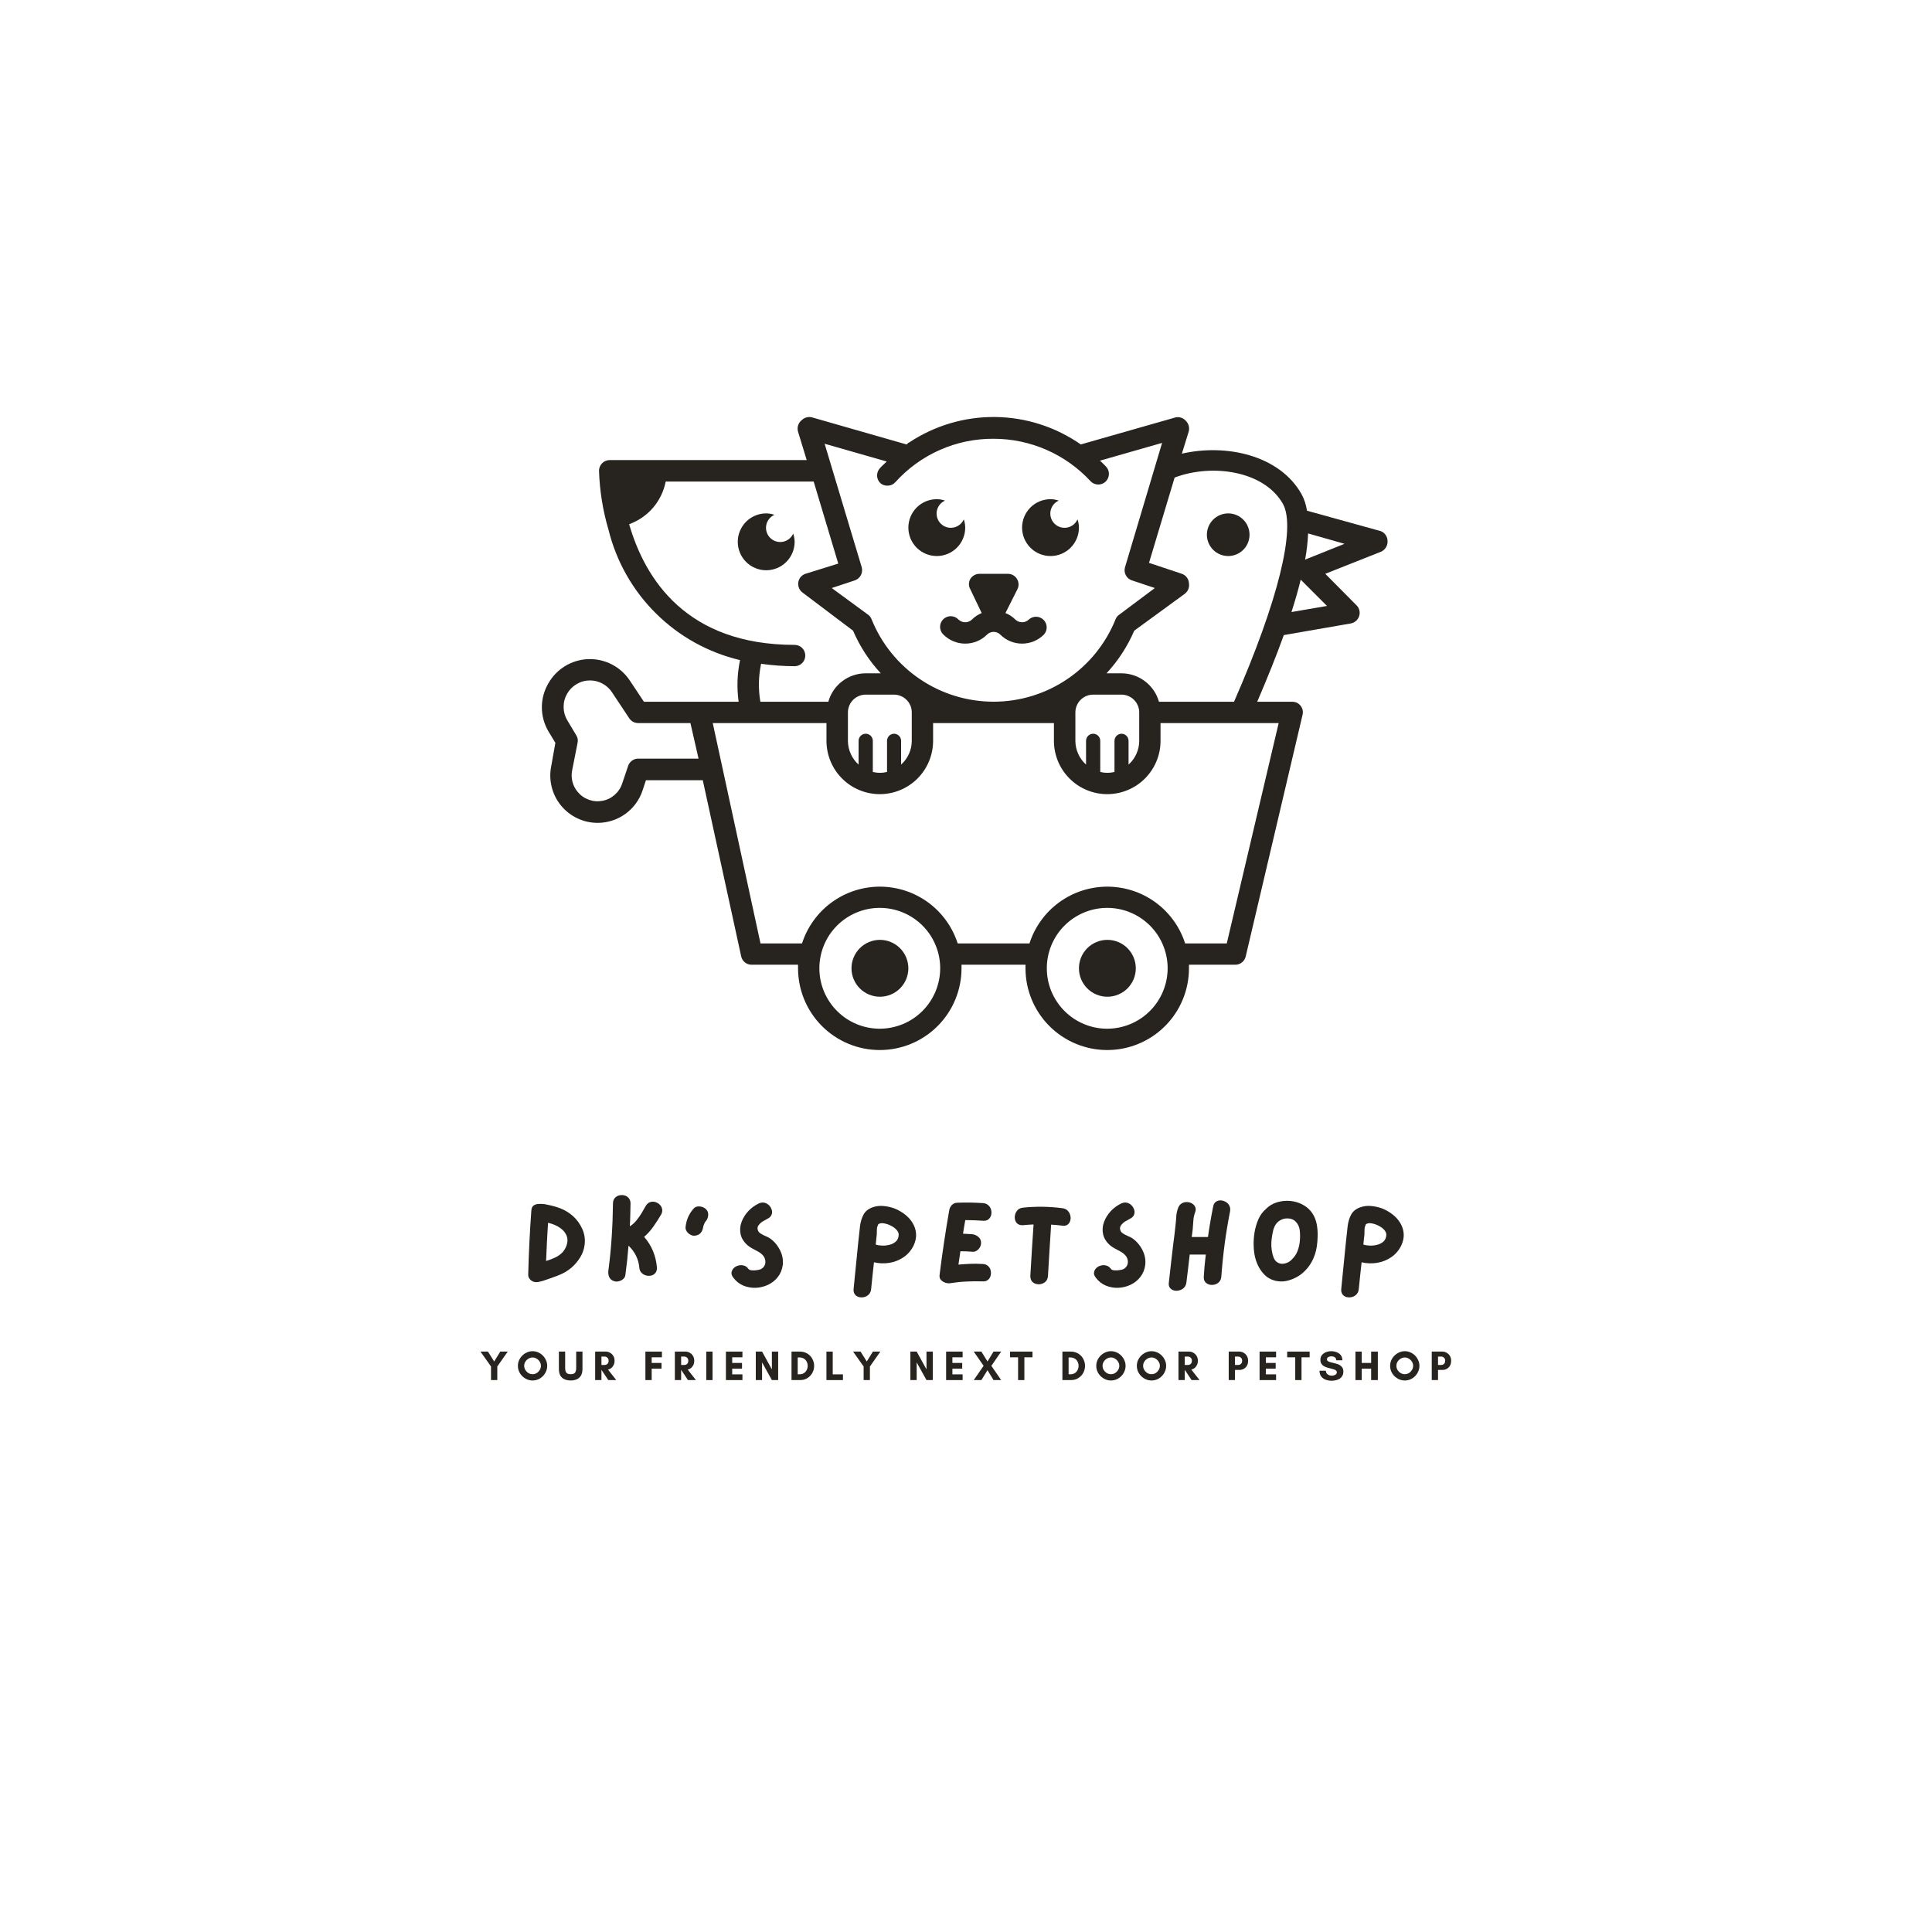 <svg xmlns="http://www.w3.org/2000/svg" xmlns:xlink="http://www.w3.org/1999/xlink" width="500" zoomAndPan="magnify" viewBox="0 0 375 375" height="500" preserveAspectRatio="xMidYMid meet" version="1.2"><defs><clipPath id="cfea79b81a"><path d="M 37.5 37.5 L 337.5 37.5 L 337.5 337.5 L 37.5 337.5 Z M 37.5 37.5 "/></clipPath><clipPath id="a1f1b70fd5"><path d="M 187.5 37.5 C 104.656 37.5 37.5 104.656 37.5 187.5 C 37.5 270.344 104.656 337.5 187.5 337.5 C 270.344 337.5 337.5 270.344 337.5 187.5 C 337.5 104.656 270.344 37.5 187.5 37.5 Z M 187.5 37.5 "/></clipPath><linearGradient x1="-0" gradientTransform="matrix(1.172,0,0,1.172,37.5,37.5)" y1="128" x2="256" gradientUnits="userSpaceOnUse" y2="128" id="9734546c46"><stop style="stop-color:#ffde59;stop-opacity:1;" offset="0"/><stop style="stop-color:#ffde59;stop-opacity:1;" offset="0.008"/><stop style="stop-color:#ffdd59;stop-opacity:1;" offset="0.016"/><stop style="stop-color:#ffdd59;stop-opacity:1;" offset="0.023"/><stop style="stop-color:#ffdc59;stop-opacity:1;" offset="0.031"/><stop style="stop-color:#ffdb59;stop-opacity:1;" offset="0.039"/><stop style="stop-color:#ffdb58;stop-opacity:1;" offset="0.047"/><stop style="stop-color:#ffda58;stop-opacity:1;" offset="0.055"/><stop style="stop-color:#ffda58;stop-opacity:1;" offset="0.062"/><stop style="stop-color:#ffd958;stop-opacity:1;" offset="0.07"/><stop style="stop-color:#ffd858;stop-opacity:1;" offset="0.078"/><stop style="stop-color:#ffd858;stop-opacity:1;" offset="0.086"/><stop style="stop-color:#ffd758;stop-opacity:1;" offset="0.094"/><stop style="stop-color:#ffd758;stop-opacity:1;" offset="0.102"/><stop style="stop-color:#ffd658;stop-opacity:1;" offset="0.109"/><stop style="stop-color:#ffd558;stop-opacity:1;" offset="0.117"/><stop style="stop-color:#ffd558;stop-opacity:1;" offset="0.125"/><stop style="stop-color:#ffd457;stop-opacity:1;" offset="0.133"/><stop style="stop-color:#ffd457;stop-opacity:1;" offset="0.141"/><stop style="stop-color:#ffd357;stop-opacity:1;" offset="0.148"/><stop style="stop-color:#ffd257;stop-opacity:1;" offset="0.156"/><stop style="stop-color:#ffd257;stop-opacity:1;" offset="0.164"/><stop style="stop-color:#ffd157;stop-opacity:1;" offset="0.172"/><stop style="stop-color:#ffd157;stop-opacity:1;" offset="0.18"/><stop style="stop-color:#ffd057;stop-opacity:1;" offset="0.188"/><stop style="stop-color:#ffcf57;stop-opacity:1;" offset="0.195"/><stop style="stop-color:#ffcf57;stop-opacity:1;" offset="0.203"/><stop style="stop-color:#ffce57;stop-opacity:1;" offset="0.211"/><stop style="stop-color:#ffce56;stop-opacity:1;" offset="0.219"/><stop style="stop-color:#ffcd56;stop-opacity:1;" offset="0.227"/><stop style="stop-color:#ffcc56;stop-opacity:1;" offset="0.234"/><stop style="stop-color:#ffcc56;stop-opacity:1;" offset="0.242"/><stop style="stop-color:#ffcb56;stop-opacity:1;" offset="0.25"/><stop style="stop-color:#ffcb56;stop-opacity:1;" offset="0.258"/><stop style="stop-color:#ffca56;stop-opacity:1;" offset="0.266"/><stop style="stop-color:#ffc956;stop-opacity:1;" offset="0.273"/><stop style="stop-color:#ffc956;stop-opacity:1;" offset="0.281"/><stop style="stop-color:#ffc856;stop-opacity:1;" offset="0.289"/><stop style="stop-color:#ffc855;stop-opacity:1;" offset="0.297"/><stop style="stop-color:#ffc755;stop-opacity:1;" offset="0.305"/><stop style="stop-color:#ffc655;stop-opacity:1;" offset="0.312"/><stop style="stop-color:#ffc655;stop-opacity:1;" offset="0.32"/><stop style="stop-color:#ffc555;stop-opacity:1;" offset="0.328"/><stop style="stop-color:#ffc555;stop-opacity:1;" offset="0.336"/><stop style="stop-color:#ffc455;stop-opacity:1;" offset="0.344"/><stop style="stop-color:#ffc355;stop-opacity:1;" offset="0.352"/><stop style="stop-color:#ffc355;stop-opacity:1;" offset="0.359"/><stop style="stop-color:#ffc255;stop-opacity:1;" offset="0.367"/><stop style="stop-color:#ffc255;stop-opacity:1;" offset="0.375"/><stop style="stop-color:#ffc154;stop-opacity:1;" offset="0.383"/><stop style="stop-color:#ffc054;stop-opacity:1;" offset="0.391"/><stop style="stop-color:#ffc054;stop-opacity:1;" offset="0.398"/><stop style="stop-color:#ffbf54;stop-opacity:1;" offset="0.406"/><stop style="stop-color:#ffbf54;stop-opacity:1;" offset="0.414"/><stop style="stop-color:#ffbe54;stop-opacity:1;" offset="0.422"/><stop style="stop-color:#ffbd54;stop-opacity:1;" offset="0.43"/><stop style="stop-color:#ffbd54;stop-opacity:1;" offset="0.438"/><stop style="stop-color:#ffbc54;stop-opacity:1;" offset="0.445"/><stop style="stop-color:#ffbc54;stop-opacity:1;" offset="0.453"/><stop style="stop-color:#ffbb54;stop-opacity:1;" offset="0.461"/><stop style="stop-color:#ffba53;stop-opacity:1;" offset="0.469"/><stop style="stop-color:#ffba53;stop-opacity:1;" offset="0.477"/><stop style="stop-color:#ffb953;stop-opacity:1;" offset="0.484"/><stop style="stop-color:#ffb853;stop-opacity:1;" offset="0.492"/><stop style="stop-color:#ffb853;stop-opacity:1;" offset="0.5"/><stop style="stop-color:#ffb753;stop-opacity:1;" offset="0.508"/><stop style="stop-color:#ffb753;stop-opacity:1;" offset="0.516"/><stop style="stop-color:#ffb653;stop-opacity:1;" offset="0.523"/><stop style="stop-color:#ffb553;stop-opacity:1;" offset="0.531"/><stop style="stop-color:#ffb553;stop-opacity:1;" offset="0.539"/><stop style="stop-color:#ffb452;stop-opacity:1;" offset="0.547"/><stop style="stop-color:#ffb452;stop-opacity:1;" offset="0.555"/><stop style="stop-color:#ffb352;stop-opacity:1;" offset="0.562"/><stop style="stop-color:#ffb252;stop-opacity:1;" offset="0.57"/><stop style="stop-color:#ffb252;stop-opacity:1;" offset="0.578"/><stop style="stop-color:#ffb152;stop-opacity:1;" offset="0.586"/><stop style="stop-color:#ffb152;stop-opacity:1;" offset="0.594"/><stop style="stop-color:#ffb052;stop-opacity:1;" offset="0.602"/><stop style="stop-color:#ffaf52;stop-opacity:1;" offset="0.609"/><stop style="stop-color:#ffaf52;stop-opacity:1;" offset="0.617"/><stop style="stop-color:#ffae52;stop-opacity:1;" offset="0.625"/><stop style="stop-color:#ffae51;stop-opacity:1;" offset="0.633"/><stop style="stop-color:#ffad51;stop-opacity:1;" offset="0.641"/><stop style="stop-color:#ffac51;stop-opacity:1;" offset="0.648"/><stop style="stop-color:#ffac51;stop-opacity:1;" offset="0.656"/><stop style="stop-color:#ffab51;stop-opacity:1;" offset="0.664"/><stop style="stop-color:#ffab51;stop-opacity:1;" offset="0.672"/><stop style="stop-color:#ffaa51;stop-opacity:1;" offset="0.68"/><stop style="stop-color:#ffa951;stop-opacity:1;" offset="0.688"/><stop style="stop-color:#ffa951;stop-opacity:1;" offset="0.695"/><stop style="stop-color:#ffa851;stop-opacity:1;" offset="0.703"/><stop style="stop-color:#ffa851;stop-opacity:1;" offset="0.711"/><stop style="stop-color:#ffa750;stop-opacity:1;" offset="0.719"/><stop style="stop-color:#ffa650;stop-opacity:1;" offset="0.727"/><stop style="stop-color:#ffa650;stop-opacity:1;" offset="0.734"/><stop style="stop-color:#ffa550;stop-opacity:1;" offset="0.742"/><stop style="stop-color:#ffa550;stop-opacity:1;" offset="0.75"/><stop style="stop-color:#ffa450;stop-opacity:1;" offset="0.758"/><stop style="stop-color:#ffa350;stop-opacity:1;" offset="0.766"/><stop style="stop-color:#ffa350;stop-opacity:1;" offset="0.773"/><stop style="stop-color:#ffa250;stop-opacity:1;" offset="0.781"/><stop style="stop-color:#ffa250;stop-opacity:1;" offset="0.789"/><stop style="stop-color:#ffa14f;stop-opacity:1;" offset="0.797"/><stop style="stop-color:#ffa04f;stop-opacity:1;" offset="0.805"/><stop style="stop-color:#ffa04f;stop-opacity:1;" offset="0.812"/><stop style="stop-color:#ff9f4f;stop-opacity:1;" offset="0.82"/><stop style="stop-color:#ff9f4f;stop-opacity:1;" offset="0.828"/><stop style="stop-color:#ff9e4f;stop-opacity:1;" offset="0.836"/><stop style="stop-color:#ff9d4f;stop-opacity:1;" offset="0.844"/><stop style="stop-color:#ff9d4f;stop-opacity:1;" offset="0.852"/><stop style="stop-color:#ff9c4f;stop-opacity:1;" offset="0.859"/><stop style="stop-color:#ff9c4f;stop-opacity:1;" offset="0.867"/><stop style="stop-color:#ff9b4f;stop-opacity:1;" offset="0.875"/><stop style="stop-color:#ff9a4e;stop-opacity:1;" offset="0.883"/><stop style="stop-color:#ff9a4e;stop-opacity:1;" offset="0.891"/><stop style="stop-color:#ff994e;stop-opacity:1;" offset="0.898"/><stop style="stop-color:#ff994e;stop-opacity:1;" offset="0.906"/><stop style="stop-color:#ff984e;stop-opacity:1;" offset="0.914"/><stop style="stop-color:#ff974e;stop-opacity:1;" offset="0.922"/><stop style="stop-color:#ff974e;stop-opacity:1;" offset="0.93"/><stop style="stop-color:#ff964e;stop-opacity:1;" offset="0.938"/><stop style="stop-color:#ff964e;stop-opacity:1;" offset="0.945"/><stop style="stop-color:#ff954e;stop-opacity:1;" offset="0.953"/><stop style="stop-color:#ff944e;stop-opacity:1;" offset="0.961"/><stop style="stop-color:#ff944d;stop-opacity:1;" offset="0.969"/><stop style="stop-color:#ff934d;stop-opacity:1;" offset="0.977"/><stop style="stop-color:#ff934d;stop-opacity:1;" offset="0.984"/><stop style="stop-color:#ff924d;stop-opacity:1;" offset="0.992"/><stop style="stop-color:#ff914d;stop-opacity:1;" offset="1"/></linearGradient><clipPath id="2992f301a7"><path d="M 105.234 80.918 L 269.484 80.918 L 269.484 203.918 L 105.234 203.918 Z M 105.234 80.918 "/></clipPath></defs><g id="d273090217"><rect x="0" width="375" y="0" height="375" style="fill:#ffffff;fill-opacity:1;stroke:none;"/><rect x="0" width="375" y="0" height="375" style="fill:#ffffff;fill-opacity:1;stroke:none;"/><g clip-rule="nonzero" clip-path="url(#cfea79b81a)"><g clip-rule="nonzero" clip-path="url(#a1f1b70fd5)"><path style=" stroke:none;fill-rule:nonzero;fill:url(#linear0);" d="M 37.5 37.5 L 37.5 337.5 L 337.5 337.5 L 337.5 37.5 Z M 37.5 37.5 "/></g></g><g style="fill:#27231f;fill-opacity:1;"><g transform="translate(101.387, 250.15)"><path style="stroke:none" d="M 4.938 -16.297 C 5.832 -16.129 6.695 -15.879 7.531 -15.547 C 8.363 -15.211 9.133 -14.727 9.844 -14.094 C 10.613 -13.395 11.211 -12.562 11.641 -11.594 C 12.066 -10.633 12.219 -9.633 12.094 -8.594 C 11.988 -7.695 11.703 -6.867 11.234 -6.109 C 10.773 -5.359 10.211 -4.691 9.547 -4.109 C 8.805 -3.473 7.93 -2.961 6.922 -2.578 C 5.91 -2.191 4.945 -1.848 4.031 -1.547 C 3.77 -1.473 3.504 -1.406 3.234 -1.344 C 2.973 -1.281 2.711 -1.266 2.453 -1.297 C 2.086 -1.359 1.77 -1.531 1.5 -1.812 C 1.238 -2.102 1.117 -2.43 1.141 -2.797 C 1.242 -6.922 1.445 -11.055 1.75 -15.203 C 1.781 -15.68 1.938 -16.008 2.219 -16.188 C 2.5 -16.363 2.832 -16.457 3.219 -16.469 C 3.602 -16.488 3.977 -16.473 4.344 -16.422 C 4.539 -16.391 4.738 -16.348 4.938 -16.297 Z M 8.578 -8.391 C 8.785 -9.016 8.816 -9.57 8.672 -10.062 C 8.523 -10.551 8.266 -10.977 7.891 -11.344 C 7.516 -11.719 7.066 -12.023 6.547 -12.266 C 6.035 -12.516 5.516 -12.691 4.984 -12.797 C 4.828 -10.297 4.703 -7.828 4.609 -5.391 C 5.172 -5.566 5.711 -5.77 6.234 -6 C 6.766 -6.238 7.234 -6.547 7.641 -6.922 C 8.047 -7.305 8.359 -7.797 8.578 -8.391 Z M 8.578 -8.391 "/></g></g><g style="fill:#27231f;fill-opacity:1;"><g transform="translate(116.931, 250.15)"><path style="stroke:none" d="M 11.375 -14.375 C 10.914 -13.594 10.422 -12.828 9.891 -12.078 C 9.367 -11.328 8.77 -10.66 8.094 -10.078 C 9.551 -8.41 10.379 -6.43 10.578 -4.141 C 10.598 -3.711 10.504 -3.363 10.297 -3.094 C 10.098 -2.832 9.836 -2.66 9.516 -2.578 C 9.191 -2.492 8.852 -2.492 8.5 -2.578 C 8.156 -2.66 7.852 -2.832 7.594 -3.094 C 7.332 -3.363 7.188 -3.711 7.156 -4.141 C 7.082 -4.953 6.863 -5.723 6.5 -6.453 C 6.133 -7.18 5.656 -7.816 5.062 -8.359 C 4.914 -6.441 4.711 -4.539 4.453 -2.656 C 4.41 -2.352 4.27 -2.098 4.031 -1.891 C 3.801 -1.691 3.531 -1.551 3.219 -1.469 C 2.906 -1.383 2.613 -1.379 2.344 -1.453 C 1.852 -1.586 1.516 -1.852 1.328 -2.25 C 1.148 -2.656 1.094 -3.086 1.156 -3.547 C 1.445 -5.703 1.66 -7.863 1.797 -10.031 C 1.941 -12.207 2.023 -14.379 2.047 -16.547 C 2.047 -16.984 2.16 -17.332 2.391 -17.594 C 2.617 -17.863 2.898 -18.039 3.234 -18.125 C 3.578 -18.207 3.922 -18.207 4.266 -18.125 C 4.609 -18.039 4.891 -17.863 5.109 -17.594 C 5.336 -17.332 5.453 -16.984 5.453 -16.547 C 5.441 -15.805 5.426 -15.066 5.406 -14.328 C 5.395 -13.598 5.363 -12.863 5.312 -12.125 C 5.77 -12.395 6.188 -12.758 6.562 -13.219 C 6.945 -13.676 7.289 -14.16 7.594 -14.672 C 7.895 -15.191 8.164 -15.66 8.406 -16.078 C 8.633 -16.453 8.91 -16.695 9.234 -16.812 C 9.566 -16.926 9.898 -16.938 10.234 -16.844 C 10.578 -16.75 10.875 -16.578 11.125 -16.328 C 11.375 -16.078 11.531 -15.781 11.594 -15.438 C 11.656 -15.102 11.582 -14.75 11.375 -14.375 Z M 11.375 -14.375 "/></g></g><g style="fill:#27231f;fill-opacity:1;"><g transform="translate(131.93, 250.15)"><path style="stroke:none" d="M 5.047 -15.5 C 5.41 -15.164 5.57 -14.766 5.531 -14.297 C 5.5 -13.828 5.336 -13.426 5.047 -13.094 C 5.047 -13.094 5.039 -13.086 5.031 -13.078 C 4.969 -12.984 4.91 -12.906 4.859 -12.844 C 4.848 -12.801 4.832 -12.754 4.812 -12.703 C 4.789 -12.648 4.766 -12.598 4.734 -12.547 C 4.734 -12.535 4.719 -12.492 4.688 -12.422 C 4.656 -12.359 4.641 -12.316 4.641 -12.297 C 4.617 -12.266 4.598 -12.195 4.578 -12.094 C 4.566 -11.988 4.555 -11.91 4.547 -11.859 C 4.535 -11.816 4.535 -11.863 4.547 -12 C 4.504 -11.531 4.336 -11.133 4.047 -10.812 C 3.754 -10.5 3.352 -10.328 2.844 -10.297 C 2.57 -10.285 2.297 -10.363 2.016 -10.531 C 1.734 -10.695 1.508 -10.91 1.344 -11.172 C 1.176 -11.441 1.109 -11.719 1.141 -12 C 1.211 -12.664 1.367 -13.285 1.609 -13.859 C 1.859 -14.441 2.203 -14.988 2.641 -15.5 C 2.941 -15.863 3.336 -16.023 3.828 -15.984 C 4.316 -15.953 4.723 -15.789 5.047 -15.5 Z M 5.047 -15.5 "/></g></g><g style="fill:#27231f;fill-opacity:1;"><g transform="translate(140.862, 250.15)"><path style="stroke:none" d="M 8.484 -9.859 C 9.328 -9.285 9.992 -8.531 10.484 -7.594 C 10.984 -6.664 11.18 -5.688 11.078 -4.656 C 10.961 -3.75 10.645 -2.961 10.125 -2.297 C 9.613 -1.641 8.984 -1.133 8.234 -0.781 C 7.484 -0.426 6.688 -0.227 5.844 -0.188 C 5.008 -0.156 4.207 -0.297 3.438 -0.609 C 2.664 -0.93 2.016 -1.441 1.484 -2.141 C 1.203 -2.504 1.082 -2.844 1.125 -3.156 C 1.176 -3.477 1.316 -3.758 1.547 -4 C 1.785 -4.238 2.078 -4.406 2.422 -4.5 C 2.773 -4.602 3.129 -4.609 3.484 -4.516 C 3.848 -4.43 4.156 -4.211 4.406 -3.859 C 4.531 -3.691 4.758 -3.598 5.094 -3.578 C 5.426 -3.555 5.758 -3.57 6.094 -3.625 C 6.426 -3.676 6.66 -3.734 6.797 -3.797 C 7.117 -3.953 7.359 -4.176 7.516 -4.469 C 7.672 -4.758 7.727 -5.082 7.688 -5.438 C 7.633 -5.852 7.477 -6.203 7.219 -6.484 C 6.969 -6.766 6.664 -7.004 6.312 -7.203 C 5.957 -7.398 5.598 -7.594 5.234 -7.781 C 4.867 -7.977 4.551 -8.188 4.281 -8.406 C 3.52 -9.07 3.055 -9.801 2.891 -10.594 C 2.723 -11.383 2.781 -12.164 3.062 -12.938 C 3.344 -13.707 3.773 -14.41 4.359 -15.047 C 4.953 -15.68 5.629 -16.18 6.391 -16.547 C 6.797 -16.734 7.172 -16.785 7.516 -16.703 C 7.867 -16.617 8.172 -16.445 8.422 -16.188 C 8.672 -15.926 8.844 -15.629 8.938 -15.297 C 9.031 -14.961 9.016 -14.645 8.891 -14.344 C 8.766 -14.039 8.504 -13.789 8.109 -13.594 C 7.859 -13.469 7.562 -13.301 7.219 -13.094 C 6.875 -12.883 6.594 -12.629 6.375 -12.328 C 6.156 -12.035 6.113 -11.707 6.25 -11.344 C 6.32 -11.102 6.5 -10.895 6.781 -10.719 C 7.062 -10.539 7.359 -10.383 7.672 -10.25 C 7.992 -10.113 8.266 -9.984 8.484 -9.859 Z M 8.484 -9.859 "/></g></g><g style="fill:#27231f;fill-opacity:1;"><g transform="translate(155.36, 250.15)"><path style="stroke:none" d=""/></g></g><g style="fill:#27231f;fill-opacity:1;"><g transform="translate(164.542, 250.15)"><path style="stroke:none" d="M 9.188 -15.547 C 9.914 -15.242 10.578 -14.852 11.172 -14.375 C 11.773 -13.895 12.258 -13.344 12.625 -12.719 C 13 -12.094 13.211 -11.414 13.266 -10.688 C 13.316 -9.957 13.16 -9.195 12.797 -8.406 C 12.328 -7.457 11.676 -6.695 10.844 -6.125 C 10.008 -5.562 9.086 -5.195 8.078 -5.031 C 7.066 -4.875 6.07 -4.91 5.094 -5.141 C 5 -4.273 4.906 -3.41 4.812 -2.547 C 4.727 -1.68 4.641 -0.816 4.547 0.047 C 4.504 0.473 4.359 0.816 4.109 1.078 C 3.859 1.348 3.555 1.523 3.203 1.609 C 2.859 1.691 2.52 1.691 2.188 1.609 C 1.852 1.523 1.586 1.352 1.391 1.094 C 1.191 0.832 1.109 0.484 1.141 0.047 C 1.348 -2.004 1.551 -4.047 1.75 -6.078 C 1.945 -8.117 2.16 -10.156 2.391 -12.188 C 2.492 -12.988 2.711 -13.711 3.047 -14.359 C 3.379 -15.004 3.945 -15.477 4.75 -15.781 C 5.457 -16.051 6.203 -16.145 6.984 -16.062 C 7.766 -15.988 8.5 -15.816 9.188 -15.547 Z M 5.438 -8.578 C 5.812 -8.461 6.238 -8.395 6.719 -8.375 C 7.207 -8.363 7.688 -8.422 8.156 -8.547 C 8.625 -8.672 9.02 -8.879 9.344 -9.172 C 9.664 -9.461 9.848 -9.867 9.891 -10.391 C 9.922 -10.723 9.805 -11.047 9.547 -11.359 C 9.285 -11.672 8.953 -11.938 8.547 -12.156 C 8.141 -12.383 7.727 -12.547 7.312 -12.641 C 6.906 -12.742 6.562 -12.758 6.281 -12.688 C 6.113 -12.625 6.008 -12.582 5.969 -12.562 C 5.926 -12.551 5.906 -12.52 5.906 -12.469 C 5.906 -12.426 5.867 -12.332 5.797 -12.188 C 5.703 -11.988 5.656 -11.723 5.656 -11.391 C 5.656 -11.055 5.648 -10.77 5.641 -10.531 C 5.609 -10.195 5.57 -9.867 5.531 -9.547 C 5.5 -9.234 5.469 -8.91 5.438 -8.578 Z M 5.438 -8.578 "/></g></g><g style="fill:#27231f;fill-opacity:1;"><g transform="translate(181.222, 250.15)"><path style="stroke:none" d="M 9.484 -4.812 C 9.922 -4.801 10.27 -4.676 10.531 -4.438 C 10.801 -4.207 10.977 -3.922 11.062 -3.578 C 11.145 -3.234 11.145 -2.891 11.062 -2.547 C 10.977 -2.211 10.801 -1.938 10.531 -1.719 C 10.27 -1.5 9.922 -1.406 9.484 -1.438 C 8.453 -1.469 7.422 -1.457 6.391 -1.406 C 5.359 -1.363 4.328 -1.258 3.297 -1.094 C 2.973 -1.031 2.633 -1.055 2.281 -1.172 C 1.938 -1.285 1.645 -1.469 1.406 -1.719 C 1.176 -1.977 1.094 -2.316 1.156 -2.734 C 1.414 -4.836 1.703 -6.93 2.016 -9.016 C 2.328 -11.109 2.664 -13.195 3.031 -15.281 C 3.07 -15.531 3.16 -15.754 3.297 -15.953 C 3.422 -16.172 3.594 -16.348 3.812 -16.484 C 4.039 -16.617 4.32 -16.691 4.656 -16.703 C 6.289 -16.766 7.93 -16.738 9.578 -16.625 C 10.016 -16.594 10.363 -16.453 10.625 -16.203 C 10.895 -15.953 11.07 -15.656 11.156 -15.312 C 11.238 -14.969 11.238 -14.629 11.156 -14.297 C 11.07 -13.961 10.895 -13.688 10.625 -13.469 C 10.363 -13.258 10.016 -13.172 9.578 -13.203 C 8.453 -13.285 7.305 -13.328 6.141 -13.328 C 6.066 -12.879 5.988 -12.438 5.906 -12 C 5.832 -11.562 5.766 -11.125 5.703 -10.688 C 6.328 -10.664 6.926 -10.633 7.5 -10.594 C 7.957 -10.531 8.352 -10.352 8.688 -10.062 C 9.031 -9.781 9.203 -9.391 9.203 -8.891 C 9.203 -8.598 9.125 -8.316 8.969 -8.047 C 8.812 -7.773 8.602 -7.555 8.344 -7.391 C 8.082 -7.223 7.801 -7.156 7.5 -7.188 C 6.727 -7.258 5.957 -7.289 5.188 -7.281 C 5.125 -6.852 5.062 -6.422 5 -5.984 C 4.938 -5.555 4.875 -5.125 4.812 -4.688 C 5.594 -4.758 6.367 -4.812 7.141 -4.844 C 7.91 -4.875 8.691 -4.863 9.484 -4.812 Z M 9.484 -4.812 "/></g></g><g style="fill:#27231f;fill-opacity:1;"><g transform="translate(195.834, 250.15)"><path style="stroke:none" d="M 10.359 -15.641 C 10.785 -15.598 11.129 -15.441 11.391 -15.172 C 11.648 -14.91 11.82 -14.602 11.906 -14.25 C 12 -13.906 12 -13.566 11.906 -13.234 C 11.82 -12.91 11.648 -12.648 11.391 -12.453 C 11.129 -12.254 10.785 -12.188 10.359 -12.25 C 9.648 -12.344 8.926 -12.41 8.188 -12.453 C 8.082 -10.785 7.977 -9.125 7.875 -7.469 C 7.781 -5.82 7.68 -4.176 7.578 -2.531 C 7.555 -2.082 7.422 -1.723 7.172 -1.453 C 6.922 -1.191 6.625 -1.02 6.281 -0.938 C 5.945 -0.852 5.613 -0.852 5.281 -0.938 C 4.945 -1.02 4.672 -1.191 4.453 -1.453 C 4.242 -1.723 4.145 -2.082 4.156 -2.531 C 4.258 -4.176 4.359 -5.832 4.453 -7.5 C 4.555 -9.164 4.664 -10.828 4.781 -12.484 C 4.094 -12.461 3.426 -12.414 2.781 -12.344 C 2.332 -12.312 1.973 -12.395 1.703 -12.594 C 1.441 -12.789 1.27 -13.055 1.188 -13.391 C 1.102 -13.723 1.109 -14.062 1.203 -14.406 C 1.297 -14.758 1.469 -15.062 1.719 -15.312 C 1.977 -15.562 2.332 -15.707 2.781 -15.75 C 5.301 -16.008 7.828 -15.973 10.359 -15.641 Z M 10.359 -15.641 "/></g></g><g style="fill:#27231f;fill-opacity:1;"><g transform="translate(211.219, 250.15)"><path style="stroke:none" d="M 8.484 -9.859 C 9.328 -9.285 9.992 -8.531 10.484 -7.594 C 10.984 -6.664 11.18 -5.688 11.078 -4.656 C 10.961 -3.75 10.645 -2.961 10.125 -2.297 C 9.613 -1.641 8.984 -1.133 8.234 -0.781 C 7.484 -0.426 6.688 -0.227 5.844 -0.188 C 5.008 -0.156 4.207 -0.297 3.438 -0.609 C 2.664 -0.93 2.016 -1.441 1.484 -2.141 C 1.203 -2.504 1.082 -2.844 1.125 -3.156 C 1.176 -3.477 1.316 -3.758 1.547 -4 C 1.785 -4.238 2.078 -4.406 2.422 -4.5 C 2.773 -4.602 3.129 -4.609 3.484 -4.516 C 3.848 -4.43 4.156 -4.211 4.406 -3.859 C 4.531 -3.691 4.758 -3.598 5.094 -3.578 C 5.426 -3.555 5.758 -3.57 6.094 -3.625 C 6.426 -3.676 6.66 -3.734 6.797 -3.797 C 7.117 -3.953 7.359 -4.176 7.516 -4.469 C 7.672 -4.758 7.727 -5.082 7.688 -5.438 C 7.633 -5.852 7.477 -6.203 7.219 -6.484 C 6.969 -6.766 6.664 -7.004 6.312 -7.203 C 5.957 -7.398 5.598 -7.594 5.234 -7.781 C 4.867 -7.977 4.551 -8.188 4.281 -8.406 C 3.52 -9.07 3.055 -9.801 2.891 -10.594 C 2.723 -11.383 2.781 -12.164 3.062 -12.938 C 3.344 -13.707 3.773 -14.41 4.359 -15.047 C 4.953 -15.68 5.629 -16.18 6.391 -16.547 C 6.797 -16.734 7.172 -16.785 7.516 -16.703 C 7.867 -16.617 8.172 -16.445 8.422 -16.188 C 8.672 -15.926 8.844 -15.629 8.938 -15.297 C 9.031 -14.961 9.016 -14.645 8.891 -14.344 C 8.766 -14.039 8.504 -13.789 8.109 -13.594 C 7.859 -13.469 7.562 -13.301 7.219 -13.094 C 6.875 -12.883 6.594 -12.629 6.375 -12.328 C 6.156 -12.035 6.113 -11.707 6.25 -11.344 C 6.32 -11.102 6.5 -10.895 6.781 -10.719 C 7.062 -10.539 7.359 -10.383 7.672 -10.25 C 7.992 -10.113 8.266 -9.984 8.484 -9.859 Z M 8.484 -9.859 "/></g></g><g style="fill:#27231f;fill-opacity:1;"><g transform="translate(225.718, 250.15)"><path style="stroke:none" d="M 9.75 -15.922 C 9.82 -16.359 9.992 -16.676 10.266 -16.875 C 10.547 -17.07 10.852 -17.164 11.188 -17.156 C 11.531 -17.145 11.859 -17.051 12.172 -16.875 C 12.484 -16.707 12.723 -16.461 12.891 -16.141 C 13.066 -15.816 13.113 -15.438 13.031 -15 C 12.207 -10.832 11.645 -6.629 11.344 -2.391 C 11.312 -1.953 11.172 -1.598 10.922 -1.328 C 10.672 -1.066 10.367 -0.895 10.016 -0.812 C 9.672 -0.727 9.336 -0.727 9.016 -0.812 C 8.691 -0.895 8.422 -1.066 8.203 -1.328 C 7.992 -1.598 7.906 -1.953 7.938 -2.391 C 7.977 -3.098 8.031 -3.801 8.094 -4.5 C 8.164 -5.207 8.242 -5.922 8.328 -6.641 L 5.203 -6.641 C 5.098 -5.742 4.992 -4.844 4.891 -3.938 C 4.785 -3.039 4.676 -2.141 4.562 -1.234 C 4.508 -0.805 4.352 -0.461 4.094 -0.203 C 3.832 0.055 3.523 0.227 3.172 0.312 C 2.828 0.406 2.488 0.41 2.156 0.328 C 1.82 0.242 1.555 0.07 1.359 -0.188 C 1.16 -0.457 1.094 -0.805 1.156 -1.234 C 1.289 -2.484 1.43 -3.734 1.578 -4.984 C 1.734 -6.234 1.879 -7.484 2.016 -8.734 C 2.098 -9.336 2.176 -9.938 2.25 -10.531 C 2.32 -11.133 2.391 -11.738 2.453 -12.344 C 2.516 -12.875 2.562 -13.43 2.594 -14.016 C 2.633 -14.609 2.754 -15.164 2.953 -15.688 C 3.109 -16.094 3.336 -16.383 3.641 -16.562 C 3.953 -16.75 4.285 -16.836 4.641 -16.828 C 5.004 -16.828 5.336 -16.738 5.641 -16.562 C 5.941 -16.383 6.156 -16.145 6.281 -15.844 C 6.414 -15.539 6.398 -15.188 6.234 -14.781 C 6.047 -14.281 5.938 -13.738 5.906 -13.156 C 5.875 -12.57 5.832 -12.02 5.781 -11.5 C 5.75 -11.258 5.719 -11.016 5.688 -10.766 C 5.656 -10.523 5.625 -10.285 5.594 -10.047 L 8.75 -10.047 C 8.883 -11.035 9.035 -12.016 9.203 -12.984 C 9.367 -13.961 9.551 -14.941 9.75 -15.922 Z M 9.75 -15.922 "/></g></g><g style="fill:#27231f;fill-opacity:1;"><g transform="translate(242.194, 250.15)"><path style="stroke:none" d="M 12.641 -14.484 C 13.004 -13.891 13.254 -13.223 13.391 -12.484 C 13.523 -11.754 13.582 -11.016 13.562 -10.266 C 13.551 -9.516 13.492 -8.812 13.391 -8.156 C 13.234 -7.156 12.922 -6.207 12.453 -5.312 C 11.984 -4.426 11.359 -3.656 10.578 -3 C 9.816 -2.375 8.938 -1.914 7.938 -1.625 C 6.938 -1.344 5.957 -1.352 5 -1.656 C 4.363 -1.852 3.812 -2.176 3.344 -2.625 C 2.875 -3.082 2.477 -3.602 2.156 -4.188 C 1.844 -4.77 1.609 -5.367 1.453 -5.984 C 1.273 -6.648 1.172 -7.414 1.141 -8.281 C 1.109 -9.156 1.164 -10.047 1.312 -10.953 C 1.469 -11.867 1.719 -12.719 2.062 -13.5 C 2.414 -14.289 2.891 -14.941 3.484 -15.453 C 4.086 -16.078 4.812 -16.52 5.656 -16.781 C 6.508 -17.039 7.379 -17.129 8.266 -17.047 C 9.16 -16.961 9.992 -16.703 10.766 -16.266 C 11.547 -15.836 12.172 -15.242 12.641 -14.484 Z M 8.5 -5.641 C 9.02 -6.117 9.406 -6.68 9.656 -7.328 C 9.906 -7.973 10.055 -8.645 10.109 -9.344 C 10.172 -10.051 10.16 -10.738 10.078 -11.406 C 9.984 -12.07 9.719 -12.617 9.281 -13.047 C 8.852 -13.473 8.285 -13.676 7.578 -13.656 C 7.18 -13.656 6.797 -13.555 6.422 -13.359 C 6.047 -13.172 5.738 -12.914 5.5 -12.594 C 5.227 -12.219 5.031 -11.766 4.906 -11.234 C 4.789 -10.703 4.703 -10.207 4.641 -9.75 C 4.504 -8.738 4.555 -7.738 4.797 -6.75 C 4.867 -6.457 4.969 -6.164 5.094 -5.875 C 5.227 -5.594 5.414 -5.363 5.656 -5.188 C 6.051 -4.895 6.504 -4.789 7.016 -4.875 C 7.523 -4.957 7.969 -5.16 8.344 -5.484 C 8.383 -5.523 8.438 -5.578 8.5 -5.641 Z M 8.5 -5.641 "/></g></g><g style="fill:#27231f;fill-opacity:1;"><g transform="translate(259.192, 250.15)"><path style="stroke:none" d="M 9.188 -15.547 C 9.914 -15.242 10.578 -14.852 11.172 -14.375 C 11.773 -13.895 12.258 -13.344 12.625 -12.719 C 13 -12.094 13.211 -11.414 13.266 -10.688 C 13.316 -9.957 13.16 -9.195 12.797 -8.406 C 12.328 -7.457 11.676 -6.695 10.844 -6.125 C 10.008 -5.562 9.086 -5.195 8.078 -5.031 C 7.066 -4.875 6.07 -4.91 5.094 -5.141 C 5 -4.273 4.906 -3.41 4.812 -2.547 C 4.727 -1.68 4.641 -0.816 4.547 0.047 C 4.504 0.473 4.359 0.816 4.109 1.078 C 3.859 1.348 3.555 1.523 3.203 1.609 C 2.859 1.691 2.52 1.691 2.188 1.609 C 1.852 1.523 1.586 1.352 1.391 1.094 C 1.191 0.832 1.109 0.484 1.141 0.047 C 1.348 -2.004 1.551 -4.047 1.75 -6.078 C 1.945 -8.117 2.16 -10.156 2.391 -12.188 C 2.492 -12.988 2.711 -13.711 3.047 -14.359 C 3.379 -15.004 3.945 -15.477 4.75 -15.781 C 5.457 -16.051 6.203 -16.145 6.984 -16.062 C 7.766 -15.988 8.5 -15.816 9.188 -15.547 Z M 5.438 -8.578 C 5.812 -8.461 6.238 -8.395 6.719 -8.375 C 7.207 -8.363 7.688 -8.422 8.156 -8.547 C 8.625 -8.672 9.02 -8.879 9.344 -9.172 C 9.664 -9.461 9.848 -9.867 9.891 -10.391 C 9.922 -10.723 9.805 -11.047 9.547 -11.359 C 9.285 -11.672 8.953 -11.938 8.547 -12.156 C 8.141 -12.383 7.727 -12.547 7.312 -12.641 C 6.906 -12.742 6.562 -12.758 6.281 -12.688 C 6.113 -12.625 6.008 -12.582 5.969 -12.562 C 5.926 -12.551 5.906 -12.52 5.906 -12.469 C 5.906 -12.426 5.867 -12.332 5.797 -12.188 C 5.703 -11.988 5.656 -11.723 5.656 -11.391 C 5.656 -11.055 5.648 -10.77 5.641 -10.531 C 5.609 -10.195 5.57 -9.867 5.531 -9.547 C 5.5 -9.234 5.469 -8.91 5.438 -8.578 Z M 5.438 -8.578 "/></g></g><g style="fill:#27231f;fill-opacity:1;"><g transform="translate(93.197, 267.874)"><path style="stroke:none" d="M 2.109 0 L 2.109 -2.641 L 0.062 -5.531 L 1.516 -5.531 L 2.719 -3.609 L 3.906 -5.531 L 5.359 -5.531 L 3.328 -2.641 L 3.328 0 Z M 2.109 0 "/></g></g><g style="fill:#27231f;fill-opacity:1;"><g transform="translate(100.245, 267.874)"><path style="stroke:none" d="M 4.75 -2.766 C 4.75 -3.055 4.672 -3.32 4.516 -3.562 C 4.367 -3.812 4.172 -4.008 3.922 -4.156 C 3.68 -4.312 3.414 -4.391 3.125 -4.391 C 2.844 -4.391 2.578 -4.312 2.328 -4.156 C 2.078 -4.008 1.875 -3.812 1.719 -3.562 C 1.57 -3.32 1.5 -3.055 1.5 -2.766 C 1.5 -2.484 1.57 -2.219 1.719 -1.969 C 1.875 -1.719 2.078 -1.516 2.328 -1.359 C 2.578 -1.211 2.844 -1.141 3.125 -1.141 C 3.414 -1.141 3.68 -1.211 3.922 -1.359 C 4.172 -1.516 4.367 -1.719 4.516 -1.969 C 4.672 -2.219 4.75 -2.484 4.75 -2.766 Z M 5.969 -2.766 C 5.969 -2.379 5.891 -2.016 5.734 -1.672 C 5.586 -1.328 5.383 -1.023 5.125 -0.766 C 4.863 -0.504 4.562 -0.297 4.219 -0.141 C 3.875 0.004 3.508 0.078 3.125 0.078 C 2.75 0.078 2.391 0.004 2.047 -0.141 C 1.703 -0.297 1.395 -0.504 1.125 -0.766 C 0.863 -1.023 0.656 -1.328 0.5 -1.672 C 0.352 -2.016 0.281 -2.379 0.281 -2.766 C 0.281 -3.148 0.352 -3.508 0.5 -3.844 C 0.656 -4.188 0.863 -4.488 1.125 -4.75 C 1.395 -5.02 1.703 -5.227 2.047 -5.375 C 2.391 -5.531 2.75 -5.609 3.125 -5.609 C 3.508 -5.609 3.875 -5.531 4.219 -5.375 C 4.562 -5.227 4.863 -5.02 5.125 -4.75 C 5.383 -4.488 5.586 -4.188 5.734 -3.844 C 5.891 -3.508 5.969 -3.148 5.969 -2.766 Z M 5.969 -2.766 "/></g></g><g style="fill:#27231f;fill-opacity:1;"><g transform="translate(108.12, 267.874)"><path style="stroke:none" d="M 3.719 -5.531 L 4.938 -5.531 L 4.938 -2.156 C 4.938 -1.414 4.734 -0.859 4.328 -0.484 C 3.93 -0.109 3.375 0.078 2.656 0.078 C 1.926 0.078 1.359 -0.109 0.953 -0.484 C 0.555 -0.859 0.359 -1.414 0.359 -2.156 L 0.359 -5.531 L 1.578 -5.531 L 1.578 -2.328 C 1.578 -1.953 1.648 -1.66 1.797 -1.453 C 1.953 -1.242 2.238 -1.141 2.656 -1.141 C 3.07 -1.141 3.352 -1.242 3.5 -1.453 C 3.645 -1.66 3.719 -1.953 3.719 -2.328 Z M 3.719 -5.531 "/></g></g><g style="fill:#27231f;fill-opacity:1;"><g transform="translate(115.037, 267.874)"><path style="stroke:none" d="M 1.703 -1.969 L 1.703 0 L 0.484 0 L 0.484 -5.531 L 2.562 -5.531 C 2.852 -5.531 3.129 -5.453 3.391 -5.297 C 3.648 -5.148 3.859 -4.941 4.016 -4.672 C 4.172 -4.41 4.25 -4.102 4.25 -3.75 C 4.25 -3.445 4.191 -3.176 4.078 -2.938 C 3.961 -2.695 3.812 -2.5 3.625 -2.344 C 3.438 -2.195 3.223 -2.094 2.984 -2.031 L 4.578 0 L 3.031 0 L 1.719 -1.969 Z M 2.359 -4.562 L 1.703 -4.562 L 1.703 -2.938 L 2.359 -2.938 C 2.535 -2.938 2.703 -3.004 2.859 -3.141 C 3.016 -3.285 3.094 -3.488 3.094 -3.75 C 3.094 -4.008 3.016 -4.207 2.859 -4.344 C 2.703 -4.488 2.535 -4.562 2.359 -4.562 Z M 2.359 -4.562 "/></g></g><g style="fill:#27231f;fill-opacity:1;"><g transform="translate(121.134, 267.874)"><path style="stroke:none" d=""/></g></g><g style="fill:#27231f;fill-opacity:1;"><g transform="translate(124.788, 267.874)"><path style="stroke:none" d="M 3.609 -2.219 L 1.703 -2.219 L 1.703 0 L 0.484 0 L 0.484 -5.531 L 3.688 -5.531 L 3.688 -4.422 L 1.703 -4.422 L 1.703 -3.328 L 3.609 -3.328 Z M 3.609 -2.219 "/></g></g><g style="fill:#27231f;fill-opacity:1;"><g transform="translate(130.504, 267.874)"><path style="stroke:none" d="M 1.703 -1.969 L 1.703 0 L 0.484 0 L 0.484 -5.531 L 2.562 -5.531 C 2.852 -5.531 3.129 -5.453 3.391 -5.297 C 3.648 -5.148 3.859 -4.941 4.016 -4.672 C 4.172 -4.41 4.25 -4.102 4.25 -3.75 C 4.25 -3.445 4.191 -3.176 4.078 -2.938 C 3.961 -2.695 3.812 -2.5 3.625 -2.344 C 3.438 -2.195 3.223 -2.094 2.984 -2.031 L 4.578 0 L 3.031 0 L 1.719 -1.969 Z M 2.359 -4.562 L 1.703 -4.562 L 1.703 -2.938 L 2.359 -2.938 C 2.535 -2.938 2.703 -3.004 2.859 -3.141 C 3.016 -3.285 3.094 -3.488 3.094 -3.75 C 3.094 -4.008 3.016 -4.207 2.859 -4.344 C 2.703 -4.488 2.535 -4.562 2.359 -4.562 Z M 2.359 -4.562 "/></g></g><g style="fill:#27231f;fill-opacity:1;"><g transform="translate(136.601, 267.874)"><path style="stroke:none" d="M 1.703 0 L 0.484 0 L 0.484 -5.531 L 1.703 -5.531 Z M 1.703 0 "/></g></g><g style="fill:#27231f;fill-opacity:1;"><g transform="translate(140.417, 267.874)"><path style="stroke:none" d="M 3.688 -1.109 L 3.688 0 L 0.484 0 L 0.484 -5.531 L 3.688 -5.531 L 3.688 -4.422 L 1.703 -4.422 L 1.703 -3.328 L 3.609 -3.328 L 3.609 -2.219 L 1.703 -2.219 L 1.703 -1.109 Z M 3.688 -1.109 "/></g></g><g style="fill:#27231f;fill-opacity:1;"><g transform="translate(146.214, 267.874)"><path style="stroke:none" d="M 4.828 0 L 3.609 0 L 1.703 -3.438 L 1.703 0 L 0.484 0 L 0.484 -5.531 L 1.703 -5.531 L 3.609 -2.078 L 3.609 -5.531 L 4.828 -5.531 Z M 4.828 0 "/></g></g><g style="fill:#27231f;fill-opacity:1;"><g transform="translate(153.148, 267.874)"><path style="stroke:none" d="M 1.688 -1.125 L 2.062 -1.125 C 2.375 -1.125 2.645 -1.195 2.875 -1.344 C 3.113 -1.488 3.297 -1.688 3.422 -1.938 C 3.555 -2.188 3.625 -2.461 3.625 -2.766 C 3.625 -3.066 3.555 -3.344 3.422 -3.594 C 3.297 -3.844 3.113 -4.035 2.875 -4.172 C 2.645 -4.316 2.375 -4.391 2.062 -4.391 L 1.688 -4.391 Z M 0.484 -5.531 L 2.125 -5.531 C 2.52 -5.531 2.883 -5.457 3.219 -5.312 C 3.551 -5.176 3.836 -4.984 4.078 -4.734 C 4.328 -4.484 4.52 -4.188 4.656 -3.844 C 4.801 -3.508 4.875 -3.148 4.875 -2.766 C 4.875 -2.367 4.801 -2.004 4.656 -1.672 C 4.52 -1.336 4.328 -1.047 4.078 -0.797 C 3.836 -0.547 3.551 -0.348 3.219 -0.203 C 2.883 -0.066 2.52 0 2.125 0 L 0.484 0 Z M 0.484 -5.531 "/></g></g><g style="fill:#27231f;fill-opacity:1;"><g transform="translate(159.927, 267.874)"><path style="stroke:none" d="M 0.484 0 L 0.484 -5.531 L 1.703 -5.531 L 1.703 -1.109 L 3.688 -1.109 L 3.688 0 Z M 0.484 0 "/></g></g><g style="fill:#27231f;fill-opacity:1;"><g transform="translate(165.521, 267.874)"><path style="stroke:none" d="M 2.109 0 L 2.109 -2.641 L 0.062 -5.531 L 1.516 -5.531 L 2.719 -3.609 L 3.906 -5.531 L 5.359 -5.531 L 3.328 -2.641 L 3.328 0 Z M 2.109 0 "/></g></g><g style="fill:#27231f;fill-opacity:1;"><g transform="translate(172.568, 267.874)"><path style="stroke:none" d=""/></g></g><g style="fill:#27231f;fill-opacity:1;"><g transform="translate(176.222, 267.874)"><path style="stroke:none" d="M 4.828 0 L 3.609 0 L 1.703 -3.438 L 1.703 0 L 0.484 0 L 0.484 -5.531 L 1.703 -5.531 L 3.609 -2.078 L 3.609 -5.531 L 4.828 -5.531 Z M 4.828 0 "/></g></g><g style="fill:#27231f;fill-opacity:1;"><g transform="translate(183.156, 267.874)"><path style="stroke:none" d="M 3.688 -1.109 L 3.688 0 L 0.484 0 L 0.484 -5.531 L 3.688 -5.531 L 3.688 -4.422 L 1.703 -4.422 L 1.703 -3.328 L 3.609 -3.328 L 3.609 -2.219 L 1.703 -2.219 L 1.703 -1.109 Z M 3.688 -1.109 "/></g></g><g style="fill:#27231f;fill-opacity:1;"><g transform="translate(188.953, 267.874)"><path style="stroke:none" d="M 5.375 0 L 3.891 0 L 2.719 -1.922 L 1.531 0 L 0.047 0 L 1.969 -2.766 L 0.047 -5.531 L 1.531 -5.531 L 2.719 -3.609 L 3.891 -5.531 L 5.375 -5.531 L 3.469 -2.766 Z M 5.375 0 "/></g></g><g style="fill:#27231f;fill-opacity:1;"><g transform="translate(196, 267.874)"><path style="stroke:none" d="M 2.828 -4.422 L 2.828 0 L 1.609 0 L 1.609 -4.422 L 0.047 -4.422 L 0.047 -5.531 L 4.406 -5.531 L 4.406 -4.422 Z M 2.828 -4.422 "/></g></g><g style="fill:#27231f;fill-opacity:1;"><g transform="translate(202.073, 267.874)"><path style="stroke:none" d=""/></g></g><g style="fill:#27231f;fill-opacity:1;"><g transform="translate(205.727, 267.874)"><path style="stroke:none" d="M 1.688 -1.125 L 2.062 -1.125 C 2.375 -1.125 2.645 -1.195 2.875 -1.344 C 3.113 -1.488 3.297 -1.688 3.422 -1.938 C 3.555 -2.188 3.625 -2.461 3.625 -2.766 C 3.625 -3.066 3.555 -3.344 3.422 -3.594 C 3.297 -3.844 3.113 -4.035 2.875 -4.172 C 2.645 -4.316 2.375 -4.391 2.062 -4.391 L 1.688 -4.391 Z M 0.484 -5.531 L 2.125 -5.531 C 2.52 -5.531 2.883 -5.457 3.219 -5.312 C 3.551 -5.176 3.836 -4.984 4.078 -4.734 C 4.328 -4.484 4.52 -4.188 4.656 -3.844 C 4.801 -3.508 4.875 -3.148 4.875 -2.766 C 4.875 -2.367 4.801 -2.004 4.656 -1.672 C 4.52 -1.336 4.328 -1.047 4.078 -0.797 C 3.836 -0.547 3.551 -0.348 3.219 -0.203 C 2.883 -0.066 2.52 0 2.125 0 L 0.484 0 Z M 0.484 -5.531 "/></g></g><g style="fill:#27231f;fill-opacity:1;"><g transform="translate(212.506, 267.874)"><path style="stroke:none" d="M 4.75 -2.766 C 4.75 -3.055 4.672 -3.32 4.516 -3.562 C 4.367 -3.812 4.172 -4.008 3.922 -4.156 C 3.68 -4.312 3.414 -4.391 3.125 -4.391 C 2.844 -4.391 2.578 -4.312 2.328 -4.156 C 2.078 -4.008 1.875 -3.812 1.719 -3.562 C 1.57 -3.32 1.5 -3.055 1.5 -2.766 C 1.5 -2.484 1.57 -2.219 1.719 -1.969 C 1.875 -1.719 2.078 -1.516 2.328 -1.359 C 2.578 -1.211 2.844 -1.141 3.125 -1.141 C 3.414 -1.141 3.68 -1.211 3.922 -1.359 C 4.172 -1.516 4.367 -1.719 4.516 -1.969 C 4.672 -2.219 4.75 -2.484 4.75 -2.766 Z M 5.969 -2.766 C 5.969 -2.379 5.891 -2.016 5.734 -1.672 C 5.586 -1.328 5.383 -1.023 5.125 -0.766 C 4.863 -0.504 4.562 -0.297 4.219 -0.141 C 3.875 0.004 3.508 0.078 3.125 0.078 C 2.75 0.078 2.391 0.004 2.047 -0.141 C 1.703 -0.297 1.395 -0.504 1.125 -0.766 C 0.863 -1.023 0.656 -1.328 0.5 -1.672 C 0.352 -2.016 0.281 -2.379 0.281 -2.766 C 0.281 -3.148 0.352 -3.508 0.5 -3.844 C 0.656 -4.188 0.863 -4.488 1.125 -4.75 C 1.395 -5.02 1.703 -5.227 2.047 -5.375 C 2.391 -5.531 2.75 -5.609 3.125 -5.609 C 3.508 -5.609 3.875 -5.531 4.219 -5.375 C 4.562 -5.227 4.863 -5.02 5.125 -4.75 C 5.383 -4.488 5.586 -4.188 5.734 -3.844 C 5.891 -3.508 5.969 -3.148 5.969 -2.766 Z M 5.969 -2.766 "/></g></g><g style="fill:#27231f;fill-opacity:1;"><g transform="translate(220.381, 267.874)"><path style="stroke:none" d="M 4.75 -2.766 C 4.75 -3.055 4.672 -3.32 4.516 -3.562 C 4.367 -3.812 4.172 -4.008 3.922 -4.156 C 3.68 -4.312 3.414 -4.391 3.125 -4.391 C 2.844 -4.391 2.578 -4.312 2.328 -4.156 C 2.078 -4.008 1.875 -3.812 1.719 -3.562 C 1.57 -3.32 1.5 -3.055 1.5 -2.766 C 1.5 -2.484 1.57 -2.219 1.719 -1.969 C 1.875 -1.719 2.078 -1.516 2.328 -1.359 C 2.578 -1.211 2.844 -1.141 3.125 -1.141 C 3.414 -1.141 3.68 -1.211 3.922 -1.359 C 4.172 -1.516 4.367 -1.719 4.516 -1.969 C 4.672 -2.219 4.75 -2.484 4.75 -2.766 Z M 5.969 -2.766 C 5.969 -2.379 5.891 -2.016 5.734 -1.672 C 5.586 -1.328 5.383 -1.023 5.125 -0.766 C 4.863 -0.504 4.562 -0.297 4.219 -0.141 C 3.875 0.004 3.508 0.078 3.125 0.078 C 2.75 0.078 2.391 0.004 2.047 -0.141 C 1.703 -0.297 1.395 -0.504 1.125 -0.766 C 0.863 -1.023 0.656 -1.328 0.5 -1.672 C 0.352 -2.016 0.281 -2.379 0.281 -2.766 C 0.281 -3.148 0.352 -3.508 0.5 -3.844 C 0.656 -4.188 0.863 -4.488 1.125 -4.75 C 1.395 -5.02 1.703 -5.227 2.047 -5.375 C 2.391 -5.531 2.75 -5.609 3.125 -5.609 C 3.508 -5.609 3.875 -5.531 4.219 -5.375 C 4.562 -5.227 4.863 -5.02 5.125 -4.75 C 5.383 -4.488 5.586 -4.188 5.734 -3.844 C 5.891 -3.508 5.969 -3.148 5.969 -2.766 Z M 5.969 -2.766 "/></g></g><g style="fill:#27231f;fill-opacity:1;"><g transform="translate(228.256, 267.874)"><path style="stroke:none" d="M 1.703 -1.969 L 1.703 0 L 0.484 0 L 0.484 -5.531 L 2.562 -5.531 C 2.852 -5.531 3.129 -5.453 3.391 -5.297 C 3.648 -5.148 3.859 -4.941 4.016 -4.672 C 4.172 -4.41 4.25 -4.102 4.25 -3.75 C 4.25 -3.445 4.191 -3.176 4.078 -2.938 C 3.961 -2.695 3.812 -2.5 3.625 -2.344 C 3.438 -2.195 3.223 -2.094 2.984 -2.031 L 4.578 0 L 3.031 0 L 1.719 -1.969 Z M 2.359 -4.562 L 1.703 -4.562 L 1.703 -2.938 L 2.359 -2.938 C 2.535 -2.938 2.703 -3.004 2.859 -3.141 C 3.016 -3.285 3.094 -3.488 3.094 -3.75 C 3.094 -4.008 3.016 -4.207 2.859 -4.344 C 2.703 -4.488 2.535 -4.562 2.359 -4.562 Z M 2.359 -4.562 "/></g></g><g style="fill:#27231f;fill-opacity:1;"><g transform="translate(234.354, 267.874)"><path style="stroke:none" d=""/></g></g><g style="fill:#27231f;fill-opacity:1;"><g transform="translate(238.008, 267.874)"><path style="stroke:none" d="M 1.703 -1.969 L 1.703 0 L 0.484 0 L 0.484 -5.531 L 2.562 -5.531 C 2.852 -5.531 3.129 -5.453 3.391 -5.297 C 3.648 -5.148 3.859 -4.941 4.016 -4.672 C 4.172 -4.41 4.25 -4.102 4.25 -3.75 C 4.25 -3.375 4.172 -3.051 4.016 -2.781 C 3.859 -2.52 3.648 -2.316 3.391 -2.172 C 3.129 -2.035 2.852 -1.969 2.562 -1.969 Z M 2.359 -4.562 L 1.703 -4.562 L 1.703 -2.938 L 2.359 -2.938 C 2.535 -2.938 2.703 -3.004 2.859 -3.141 C 3.016 -3.285 3.094 -3.488 3.094 -3.75 C 3.094 -4.008 3.016 -4.207 2.859 -4.344 C 2.703 -4.488 2.535 -4.562 2.359 -4.562 Z M 2.359 -4.562 "/></g></g><g style="fill:#27231f;fill-opacity:1;"><g transform="translate(243.999, 267.874)"><path style="stroke:none" d="M 3.688 -1.109 L 3.688 0 L 0.484 0 L 0.484 -5.531 L 3.688 -5.531 L 3.688 -4.422 L 1.703 -4.422 L 1.703 -3.328 L 3.609 -3.328 L 3.609 -2.219 L 1.703 -2.219 L 1.703 -1.109 Z M 3.688 -1.109 "/></g></g><g style="fill:#27231f;fill-opacity:1;"><g transform="translate(249.796, 267.874)"><path style="stroke:none" d="M 2.828 -4.422 L 2.828 0 L 1.609 0 L 1.609 -4.422 L 0.047 -4.422 L 0.047 -5.531 L 4.406 -5.531 L 4.406 -4.422 Z M 2.828 -4.422 "/></g></g><g style="fill:#27231f;fill-opacity:1;"><g transform="translate(255.869, 267.874)"><path style="stroke:none" d="M 2.625 -0.859 C 2.758 -0.859 2.898 -0.879 3.047 -0.922 C 3.203 -0.961 3.332 -1.031 3.438 -1.125 C 3.551 -1.219 3.609 -1.348 3.609 -1.516 C 3.609 -1.66 3.551 -1.781 3.438 -1.875 C 3.32 -1.969 3.172 -2.039 2.984 -2.094 C 2.797 -2.156 2.586 -2.211 2.359 -2.266 C 2.129 -2.316 1.898 -2.379 1.672 -2.453 C 1.453 -2.523 1.242 -2.617 1.047 -2.734 C 0.859 -2.859 0.707 -3.016 0.594 -3.203 C 0.477 -3.398 0.422 -3.645 0.422 -3.938 C 0.422 -4.219 0.477 -4.461 0.594 -4.672 C 0.719 -4.879 0.879 -5.051 1.078 -5.188 C 1.273 -5.332 1.492 -5.438 1.734 -5.5 C 1.984 -5.57 2.234 -5.609 2.484 -5.609 C 2.867 -5.609 3.223 -5.547 3.547 -5.422 C 3.879 -5.305 4.148 -5.117 4.359 -4.859 C 4.566 -4.609 4.676 -4.27 4.688 -3.844 L 3.516 -3.844 C 3.484 -4.133 3.379 -4.332 3.203 -4.438 C 3.035 -4.551 2.801 -4.609 2.5 -4.609 C 2.383 -4.609 2.266 -4.586 2.141 -4.547 C 2.016 -4.516 1.906 -4.453 1.812 -4.359 C 1.727 -4.273 1.688 -4.164 1.688 -4.031 C 1.688 -3.883 1.742 -3.77 1.859 -3.688 C 1.973 -3.613 2.125 -3.547 2.312 -3.484 C 2.5 -3.43 2.707 -3.379 2.938 -3.328 C 3.164 -3.285 3.391 -3.227 3.609 -3.156 C 3.836 -3.094 4.047 -3 4.234 -2.875 C 4.43 -2.75 4.586 -2.586 4.703 -2.391 C 4.816 -2.203 4.875 -1.957 4.875 -1.656 C 4.875 -1.32 4.805 -1.039 4.672 -0.812 C 4.547 -0.594 4.375 -0.41 4.156 -0.266 C 3.938 -0.129 3.688 -0.031 3.406 0.031 C 3.133 0.094 2.859 0.125 2.578 0.125 C 2.172 0.125 1.789 0.055 1.438 -0.078 C 1.082 -0.211 0.797 -0.422 0.578 -0.703 C 0.359 -0.992 0.25 -1.363 0.25 -1.812 L 1.484 -1.812 C 1.492 -1.488 1.613 -1.25 1.844 -1.094 C 2.07 -0.938 2.332 -0.859 2.625 -0.859 Z M 2.625 -0.859 "/></g></g><g style="fill:#27231f;fill-opacity:1;"><g transform="translate(262.608, 267.874)"><path style="stroke:none" d="M 3.531 -5.531 L 4.828 -5.531 L 4.828 0 L 3.531 0 L 3.531 -2.219 L 1.703 -2.219 L 1.703 0 L 0.484 0 L 0.484 -5.531 L 1.703 -5.531 L 1.703 -3.328 L 3.531 -3.328 Z M 3.531 -5.531 "/></g></g><g style="fill:#27231f;fill-opacity:1;"><g transform="translate(269.542, 267.874)"><path style="stroke:none" d="M 4.75 -2.766 C 4.75 -3.055 4.672 -3.32 4.516 -3.562 C 4.367 -3.812 4.172 -4.008 3.922 -4.156 C 3.68 -4.312 3.414 -4.391 3.125 -4.391 C 2.844 -4.391 2.578 -4.312 2.328 -4.156 C 2.078 -4.008 1.875 -3.812 1.719 -3.562 C 1.57 -3.32 1.5 -3.055 1.5 -2.766 C 1.5 -2.484 1.57 -2.219 1.719 -1.969 C 1.875 -1.719 2.078 -1.516 2.328 -1.359 C 2.578 -1.211 2.844 -1.141 3.125 -1.141 C 3.414 -1.141 3.68 -1.211 3.922 -1.359 C 4.172 -1.516 4.367 -1.719 4.516 -1.969 C 4.672 -2.219 4.75 -2.484 4.75 -2.766 Z M 5.969 -2.766 C 5.969 -2.379 5.891 -2.016 5.734 -1.672 C 5.586 -1.328 5.383 -1.023 5.125 -0.766 C 4.863 -0.504 4.562 -0.297 4.219 -0.141 C 3.875 0.004 3.508 0.078 3.125 0.078 C 2.75 0.078 2.391 0.004 2.047 -0.141 C 1.703 -0.297 1.395 -0.504 1.125 -0.766 C 0.863 -1.023 0.656 -1.328 0.5 -1.672 C 0.352 -2.016 0.281 -2.379 0.281 -2.766 C 0.281 -3.148 0.352 -3.508 0.5 -3.844 C 0.656 -4.188 0.863 -4.488 1.125 -4.75 C 1.395 -5.02 1.703 -5.227 2.047 -5.375 C 2.391 -5.531 2.75 -5.609 3.125 -5.609 C 3.508 -5.609 3.875 -5.531 4.219 -5.375 C 4.562 -5.227 4.863 -5.02 5.125 -4.75 C 5.383 -4.488 5.586 -4.188 5.734 -3.844 C 5.891 -3.508 5.969 -3.148 5.969 -2.766 Z M 5.969 -2.766 "/></g></g><g style="fill:#27231f;fill-opacity:1;"><g transform="translate(277.417, 267.874)"><path style="stroke:none" d="M 1.703 -1.969 L 1.703 0 L 0.484 0 L 0.484 -5.531 L 2.562 -5.531 C 2.852 -5.531 3.129 -5.453 3.391 -5.297 C 3.648 -5.148 3.859 -4.941 4.016 -4.672 C 4.172 -4.41 4.25 -4.102 4.25 -3.75 C 4.25 -3.375 4.172 -3.051 4.016 -2.781 C 3.859 -2.52 3.648 -2.316 3.391 -2.172 C 3.129 -2.035 2.852 -1.969 2.562 -1.969 Z M 2.359 -4.562 L 1.703 -4.562 L 1.703 -2.938 L 2.359 -2.938 C 2.535 -2.938 2.703 -3.004 2.859 -3.141 C 3.016 -3.285 3.094 -3.488 3.094 -3.75 C 3.094 -4.008 3.016 -4.207 2.859 -4.344 C 2.703 -4.488 2.535 -4.562 2.359 -4.562 Z M 2.359 -4.562 "/></g></g><path style=" stroke:none;fill-rule:nonzero;fill:#27231f;fill-opacity:1;" d="M 190.547 118.992 C 189.828 119.285 189.195 119.711 188.645 120.262 C 188.469 120.43 188.27 120.555 188.047 120.645 C 187.82 120.734 187.59 120.781 187.348 120.781 C 187.105 120.781 186.875 120.734 186.648 120.645 C 186.426 120.555 186.227 120.43 186.051 120.262 C 185.859 120.055 185.637 119.895 185.379 119.781 C 185.121 119.668 184.855 119.609 184.574 119.602 C 184.293 119.598 184.023 119.648 183.762 119.754 C 183.5 119.859 183.273 120.012 183.074 120.207 C 182.875 120.406 182.723 120.637 182.617 120.898 C 182.512 121.156 182.461 121.426 182.469 121.707 C 182.473 121.988 182.531 122.258 182.648 122.516 C 182.762 122.77 182.922 122.996 183.125 123.188 C 183.402 123.461 183.707 123.707 184.031 123.926 C 184.359 124.141 184.703 124.324 185.062 124.477 C 185.426 124.625 185.801 124.738 186.184 124.812 C 186.566 124.891 186.957 124.926 187.348 124.926 C 187.738 124.926 188.129 124.891 188.512 124.812 C 188.895 124.738 189.27 124.625 189.633 124.477 C 189.992 124.324 190.336 124.141 190.664 123.926 C 190.988 123.707 191.293 123.461 191.57 123.188 C 191.742 123.012 191.938 122.879 192.164 122.785 C 192.387 122.691 192.621 122.645 192.867 122.645 C 193.109 122.645 193.344 122.691 193.57 122.785 C 193.793 122.879 193.992 123.012 194.164 123.188 C 194.441 123.461 194.742 123.707 195.07 123.926 C 195.395 124.141 195.738 124.324 196.102 124.477 C 196.465 124.625 196.836 124.738 197.223 124.812 C 197.605 124.891 197.992 124.926 198.383 124.926 C 198.777 124.926 199.164 124.891 199.547 124.812 C 199.934 124.738 200.305 124.625 200.668 124.477 C 201.031 124.324 201.375 124.141 201.699 123.926 C 202.027 123.707 202.328 123.461 202.605 123.188 C 202.789 122.988 202.93 122.766 203.023 122.516 C 203.121 122.266 203.168 122.008 203.16 121.738 C 203.156 121.469 203.102 121.215 202.996 120.965 C 202.891 120.719 202.746 120.5 202.555 120.312 C 202.367 120.121 202.148 119.977 201.902 119.871 C 201.652 119.766 201.398 119.711 201.129 119.707 C 200.859 119.699 200.602 119.746 200.352 119.844 C 200.102 119.938 199.879 120.078 199.68 120.262 C 199.508 120.43 199.309 120.555 199.082 120.645 C 198.859 120.734 198.625 120.781 198.383 120.781 C 198.145 120.781 197.91 120.734 197.688 120.645 C 197.461 120.555 197.262 120.43 197.086 120.262 C 196.527 119.707 195.887 119.285 195.156 118.992 L 197.473 114.383 C 197.555 114.227 197.613 114.059 197.652 113.887 C 197.688 113.715 197.703 113.539 197.699 113.363 C 197.691 113.184 197.66 113.012 197.609 112.844 C 197.559 112.672 197.484 112.512 197.391 112.363 C 197.301 112.211 197.191 112.074 197.062 111.953 C 196.934 111.828 196.793 111.727 196.637 111.637 C 196.484 111.551 196.32 111.488 196.148 111.441 C 195.977 111.398 195.801 111.375 195.625 111.375 L 190.105 111.375 C 189.746 111.379 189.41 111.469 189.098 111.645 C 188.781 111.82 188.531 112.062 188.34 112.371 C 188.16 112.68 188.07 113.016 188.07 113.375 C 188.07 113.738 188.16 114.07 188.34 114.383 Z M 190.547 118.992 "/><path style=" stroke:none;fill-rule:nonzero;fill:#27231f;fill-opacity:1;" d="M 203.902 107.926 C 204.266 107.926 204.625 107.891 204.98 107.82 C 205.336 107.75 205.68 107.645 206.016 107.508 C 206.352 107.367 206.668 107.199 206.969 106.996 C 207.27 106.797 207.551 106.566 207.805 106.312 C 208.062 106.055 208.289 105.777 208.492 105.473 C 208.691 105.172 208.863 104.855 209 104.52 C 209.141 104.188 209.246 103.84 209.316 103.484 C 209.387 103.129 209.422 102.77 209.422 102.41 C 209.414 101.859 209.324 101.328 209.145 100.809 C 209.055 101.012 208.941 101.203 208.805 101.379 C 208.664 101.559 208.508 101.715 208.332 101.855 C 208.156 101.992 207.969 102.109 207.766 102.199 C 207.559 102.293 207.348 102.359 207.129 102.398 C 206.906 102.441 206.688 102.453 206.461 102.441 C 206.238 102.43 206.02 102.391 205.805 102.324 C 205.594 102.258 205.391 102.164 205.199 102.051 C 205.008 101.934 204.832 101.797 204.672 101.637 C 204.516 101.48 204.379 101.305 204.262 101.113 C 204.148 100.922 204.055 100.719 203.988 100.504 C 203.922 100.293 203.883 100.074 203.871 99.848 C 203.855 99.625 203.871 99.402 203.91 99.184 C 203.953 98.965 204.02 98.75 204.113 98.547 C 204.203 98.344 204.32 98.152 204.457 97.977 C 204.598 97.801 204.754 97.645 204.93 97.508 C 205.109 97.371 205.301 97.258 205.504 97.168 C 204.984 96.988 204.453 96.898 203.902 96.891 C 203.539 96.891 203.184 96.926 202.828 96.996 C 202.473 97.066 202.125 97.172 201.793 97.309 C 201.457 97.449 201.137 97.617 200.836 97.82 C 200.535 98.02 200.258 98.25 200 98.508 C 199.746 98.762 199.516 99.043 199.316 99.344 C 199.113 99.645 198.945 99.961 198.805 100.297 C 198.668 100.633 198.562 100.977 198.492 101.332 C 198.422 101.688 198.383 102.047 198.383 102.41 C 198.383 102.77 198.422 103.129 198.492 103.484 C 198.562 103.84 198.668 104.188 198.805 104.52 C 198.945 104.855 199.113 105.172 199.316 105.473 C 199.516 105.777 199.746 106.055 200 106.312 C 200.258 106.566 200.535 106.797 200.836 106.996 C 201.137 107.199 201.457 107.367 201.793 107.508 C 202.125 107.645 202.473 107.75 202.828 107.82 C 203.184 107.891 203.539 107.926 203.902 107.926 Z M 203.902 107.926 "/><path style=" stroke:none;fill-rule:nonzero;fill:#27231f;fill-opacity:1;" d="M 181.828 107.926 C 182.191 107.926 182.551 107.891 182.906 107.82 C 183.262 107.75 183.605 107.645 183.941 107.508 C 184.277 107.367 184.594 107.199 184.895 106.996 C 185.195 106.797 185.477 106.566 185.73 106.312 C 185.988 106.055 186.215 105.777 186.418 105.473 C 186.617 105.172 186.789 104.855 186.926 104.52 C 187.066 104.188 187.172 103.84 187.242 103.484 C 187.312 103.129 187.348 102.77 187.348 102.41 C 187.34 101.859 187.25 101.328 187.07 100.809 C 186.98 101.012 186.867 101.203 186.73 101.379 C 186.594 101.559 186.434 101.715 186.258 101.855 C 186.082 101.992 185.895 102.109 185.691 102.199 C 185.484 102.293 185.273 102.359 185.055 102.398 C 184.832 102.441 184.613 102.453 184.387 102.441 C 184.164 102.43 183.945 102.391 183.734 102.324 C 183.52 102.258 183.316 102.164 183.125 102.051 C 182.934 101.934 182.758 101.797 182.598 101.637 C 182.441 101.48 182.305 101.305 182.188 101.113 C 182.074 100.922 181.98 100.719 181.914 100.504 C 181.848 100.293 181.809 100.074 181.797 99.848 C 181.781 99.625 181.797 99.402 181.836 99.184 C 181.879 98.965 181.945 98.75 182.039 98.547 C 182.129 98.344 182.246 98.152 182.383 97.977 C 182.523 97.801 182.68 97.645 182.859 97.508 C 183.035 97.371 183.227 97.258 183.43 97.168 C 182.91 96.988 182.379 96.898 181.828 96.891 C 181.469 96.891 181.109 96.926 180.754 96.996 C 180.398 97.066 180.051 97.172 179.719 97.309 C 179.383 97.449 179.066 97.617 178.762 97.82 C 178.461 98.02 178.184 98.25 177.926 98.508 C 177.672 98.762 177.441 99.043 177.242 99.344 C 177.039 99.645 176.871 99.961 176.73 100.297 C 176.594 100.633 176.488 100.977 176.418 101.332 C 176.348 101.688 176.312 102.047 176.312 102.41 C 176.312 102.77 176.348 103.129 176.418 103.484 C 176.488 103.84 176.594 104.188 176.73 104.52 C 176.871 104.855 177.039 105.172 177.242 105.473 C 177.441 105.777 177.672 106.055 177.926 106.312 C 178.184 106.566 178.461 106.797 178.762 106.996 C 179.066 107.199 179.383 107.367 179.719 107.508 C 180.051 107.645 180.398 107.75 180.754 107.82 C 181.109 107.891 181.469 107.926 181.828 107.926 Z M 181.828 107.926 "/><path style=" stroke:none;fill-rule:nonzero;fill:#27231f;fill-opacity:1;" d="M 153.961 103.566 C 153.871 103.773 153.754 103.961 153.617 104.141 C 153.48 104.316 153.324 104.473 153.148 104.613 C 152.973 104.75 152.781 104.867 152.578 104.961 C 152.375 105.051 152.164 105.117 151.941 105.16 C 151.723 105.199 151.5 105.215 151.277 105.199 C 151.055 105.188 150.836 105.148 150.621 105.082 C 150.406 105.016 150.203 104.926 150.012 104.809 C 149.82 104.691 149.648 104.555 149.488 104.398 C 149.332 104.238 149.191 104.062 149.078 103.871 C 148.961 103.68 148.871 103.477 148.805 103.266 C 148.738 103.051 148.699 102.832 148.684 102.609 C 148.672 102.387 148.688 102.164 148.727 101.941 C 148.766 101.723 148.836 101.512 148.926 101.309 C 149.02 101.102 149.133 100.914 149.273 100.738 C 149.41 100.562 149.57 100.406 149.746 100.27 C 149.922 100.129 150.113 100.016 150.32 99.926 C 149.801 99.746 149.266 99.656 148.719 99.648 C 148.355 99.648 147.996 99.684 147.641 99.754 C 147.285 99.824 146.941 99.93 146.605 100.07 C 146.273 100.207 145.953 100.379 145.652 100.578 C 145.352 100.781 145.074 101.008 144.816 101.266 C 144.559 101.523 144.332 101.801 144.129 102.102 C 143.93 102.402 143.758 102.723 143.621 103.055 C 143.48 103.391 143.375 103.734 143.305 104.09 C 143.234 104.445 143.199 104.805 143.199 105.168 C 143.199 105.531 143.234 105.891 143.305 106.246 C 143.375 106.602 143.48 106.945 143.621 107.281 C 143.758 107.613 143.93 107.934 144.129 108.234 C 144.332 108.535 144.559 108.812 144.816 109.07 C 145.074 109.328 145.352 109.555 145.652 109.758 C 145.953 109.957 146.273 110.129 146.605 110.266 C 146.941 110.406 147.285 110.508 147.641 110.582 C 147.996 110.652 148.355 110.688 148.719 110.688 C 149.082 110.688 149.438 110.652 149.793 110.582 C 150.148 110.508 150.496 110.406 150.828 110.266 C 151.164 110.129 151.484 109.957 151.785 109.758 C 152.086 109.555 152.363 109.328 152.621 109.07 C 152.875 108.812 153.105 108.535 153.309 108.234 C 153.508 107.934 153.68 107.613 153.816 107.281 C 153.957 106.945 154.059 106.602 154.129 106.246 C 154.203 105.891 154.238 105.531 154.238 105.168 C 154.23 104.621 154.137 104.086 153.961 103.566 Z M 153.961 103.566 "/><g clip-rule="nonzero" clip-path="url(#2992f301a7)"><path style=" stroke:none;fill-rule:nonzero;fill:#27231f;fill-opacity:1;" d="M 268.027 103.098 L 253.68 99.125 C 253.52 97.977 253.16 96.891 252.605 95.871 C 248.355 88.363 238.008 86.074 229.398 88.059 L 230.723 83.785 C 230.828 83.418 230.832 83.047 230.738 82.68 C 230.645 82.309 230.465 81.988 230.199 81.715 C 229.949 81.418 229.641 81.207 229.273 81.082 C 228.906 80.957 228.535 80.938 228.156 81.023 L 209.781 86.266 C 208.57 85.422 207.301 84.672 205.98 84.016 C 204.656 83.359 203.293 82.805 201.887 82.355 C 200.48 81.902 199.047 81.559 197.59 81.32 C 196.133 81.086 194.664 80.957 193.188 80.941 C 191.711 80.922 190.242 81.016 188.777 81.219 C 187.316 81.422 185.875 81.734 184.461 82.152 C 183.043 82.57 181.668 83.094 180.328 83.719 C 178.992 84.344 177.707 85.062 176.477 85.879 C 176.312 85.879 176.145 86.156 175.953 86.266 L 157.656 81.023 C 157.297 80.922 156.934 80.918 156.566 81.012 C 156.203 81.105 155.887 81.285 155.617 81.547 C 155.281 81.812 155.047 82.148 154.914 82.555 C 154.785 82.965 154.781 83.371 154.898 83.785 L 156.582 89.301 L 118.367 89.301 C 118.09 89.297 117.824 89.348 117.566 89.453 C 117.309 89.555 117.082 89.703 116.887 89.898 C 116.688 90.094 116.535 90.316 116.43 90.574 C 116.324 90.828 116.27 91.094 116.27 91.371 C 116.395 95.277 117.012 99.102 118.117 102.852 C 118.496 104.383 118.977 105.879 119.562 107.344 C 120.145 108.809 120.824 110.227 121.605 111.598 C 122.383 112.969 123.25 114.281 124.207 115.531 C 125.168 116.785 126.207 117.965 127.328 119.074 C 128.445 120.184 129.637 121.211 130.898 122.16 C 132.16 123.105 133.48 123.961 134.859 124.727 C 136.238 125.488 137.664 126.156 139.133 126.727 C 140.605 127.297 142.105 127.762 143.641 128.125 C 143.086 130.805 142.992 133.5 143.367 136.211 L 124.988 136.211 L 122.23 132.07 C 122.012 131.742 121.773 131.43 121.516 131.133 C 121.258 130.832 120.98 130.551 120.688 130.289 C 120.395 130.027 120.082 129.785 119.758 129.562 C 119.434 129.336 119.098 129.137 118.746 128.957 C 118.395 128.773 118.035 128.617 117.664 128.484 C 117.293 128.352 116.914 128.238 116.531 128.152 C 116.145 128.066 115.758 128.008 115.363 127.969 C 114.973 127.934 114.578 127.922 114.184 127.938 C 113.789 127.949 113.398 127.988 113.008 128.051 C 112.621 128.117 112.238 128.203 111.859 128.316 C 111.48 128.43 111.113 128.566 110.75 128.727 C 110.391 128.887 110.043 129.066 109.703 129.273 C 109.367 129.477 109.043 129.699 108.734 129.945 C 108.426 130.191 108.137 130.457 107.859 130.738 C 107.586 131.02 107.332 131.32 107.094 131.637 C 106.855 131.949 106.641 132.281 106.445 132.621 C 106.031 133.328 105.715 134.078 105.5 134.867 C 105.281 135.66 105.176 136.465 105.176 137.285 C 105.176 138.105 105.281 138.91 105.5 139.703 C 105.715 140.492 106.031 141.242 106.445 141.949 L 107.797 144.184 L 107 148.68 C 106.93 149.016 106.879 149.348 106.848 149.688 C 106.816 150.027 106.805 150.363 106.812 150.703 C 106.82 151.043 106.844 151.383 106.887 151.719 C 106.934 152.055 106.996 152.391 107.074 152.719 C 107.156 153.051 107.254 153.375 107.371 153.691 C 107.488 154.012 107.625 154.324 107.773 154.629 C 107.926 154.93 108.094 155.227 108.277 155.512 C 108.461 155.797 108.66 156.07 108.875 156.336 C 109.09 156.598 109.32 156.848 109.562 157.086 C 109.805 157.324 110.059 157.547 110.328 157.758 C 110.594 157.969 110.871 158.164 111.16 158.34 C 111.449 158.52 111.746 158.684 112.055 158.828 C 112.359 158.973 112.676 159.102 112.996 159.215 C 113.316 159.324 113.645 159.418 113.973 159.492 C 114.305 159.566 114.641 159.625 114.977 159.66 C 115.316 159.699 115.652 159.719 115.992 159.719 C 116.957 159.719 117.898 159.57 118.812 159.277 C 119.73 158.984 120.582 158.555 121.363 157.992 C 122.145 157.43 122.824 156.762 123.395 155.988 C 123.969 155.211 124.406 154.367 124.711 153.453 L 125.375 151.441 L 136.41 151.441 L 143.863 185.629 C 143.914 185.859 144 186.074 144.121 186.273 C 144.246 186.473 144.398 186.648 144.582 186.797 C 144.766 186.945 144.969 187.059 145.191 187.137 C 145.414 187.215 145.641 187.254 145.875 187.254 L 154.898 187.254 C 154.898 187.477 154.898 187.723 154.898 187.945 C 154.898 188.465 154.926 188.984 154.977 189.5 C 155.027 190.016 155.102 190.531 155.203 191.039 C 155.305 191.551 155.43 192.055 155.582 192.551 C 155.734 193.047 155.906 193.535 156.105 194.016 C 156.305 194.496 156.527 194.965 156.773 195.426 C 157.016 195.883 157.285 196.328 157.574 196.758 C 157.863 197.191 158.172 197.609 158.5 198.012 C 158.828 198.41 159.18 198.797 159.547 199.164 C 159.914 199.531 160.297 199.879 160.699 200.211 C 161.102 200.539 161.52 200.848 161.949 201.137 C 162.383 201.426 162.828 201.691 163.285 201.938 C 163.742 202.184 164.215 202.406 164.691 202.602 C 165.172 202.801 165.66 202.977 166.16 203.129 C 166.656 203.277 167.16 203.406 167.668 203.508 C 168.18 203.609 168.691 203.684 169.211 203.734 C 169.727 203.785 170.246 203.812 170.766 203.812 C 171.285 203.812 171.801 203.785 172.32 203.734 C 172.836 203.684 173.352 203.609 173.859 203.508 C 174.371 203.406 174.871 203.277 175.371 203.129 C 175.867 202.977 176.355 202.801 176.836 202.602 C 177.316 202.406 177.785 202.184 178.242 201.938 C 178.703 201.691 179.148 201.426 179.578 201.137 C 180.012 200.848 180.43 200.539 180.828 200.211 C 181.23 199.879 181.617 199.531 181.984 199.164 C 182.352 198.797 182.699 198.41 183.027 198.012 C 183.359 197.609 183.668 197.191 183.957 196.758 C 184.246 196.328 184.512 195.883 184.758 195.426 C 185 194.965 185.223 194.496 185.422 194.016 C 185.621 193.535 185.797 193.047 185.945 192.551 C 186.098 192.055 186.223 191.551 186.324 191.039 C 186.426 190.531 186.504 190.016 186.555 189.5 C 186.605 188.984 186.629 188.465 186.629 187.945 C 186.629 187.723 186.629 187.477 186.629 187.254 L 199.047 187.254 C 199.047 187.477 199.047 187.723 199.047 187.945 C 199.047 188.465 199.074 188.984 199.125 189.5 C 199.176 190.016 199.25 190.531 199.352 191.039 C 199.453 191.551 199.578 192.055 199.73 192.551 C 199.883 193.047 200.055 193.535 200.254 194.016 C 200.453 194.496 200.676 194.965 200.922 195.426 C 201.164 195.883 201.434 196.328 201.723 196.758 C 202.008 197.191 202.32 197.609 202.648 198.012 C 202.977 198.41 203.328 198.797 203.695 199.164 C 204.062 199.531 204.445 199.879 204.848 200.211 C 205.25 200.539 205.664 200.848 206.098 201.137 C 206.531 201.426 206.977 201.691 207.434 201.938 C 207.891 202.184 208.359 202.406 208.84 202.602 C 209.32 202.801 209.809 202.977 210.309 203.129 C 210.805 203.277 211.309 203.406 211.816 203.508 C 212.328 203.609 212.84 203.684 213.359 203.734 C 213.875 203.785 214.395 203.812 214.914 203.812 C 215.434 203.812 215.949 203.785 216.469 203.734 C 216.984 203.684 217.5 203.609 218.008 203.508 C 218.516 203.406 219.02 203.277 219.52 203.129 C 220.016 202.977 220.504 202.801 220.984 202.602 C 221.465 202.406 221.934 202.184 222.391 201.938 C 222.852 201.691 223.297 201.426 223.727 201.137 C 224.16 200.848 224.574 200.539 224.977 200.211 C 225.379 199.879 225.766 199.531 226.133 199.164 C 226.5 198.797 226.848 198.41 227.176 198.012 C 227.508 197.609 227.816 197.191 228.105 196.758 C 228.395 196.328 228.66 195.883 228.906 195.426 C 229.148 194.965 229.371 194.496 229.57 194.016 C 229.77 193.535 229.945 193.047 230.094 192.551 C 230.246 192.055 230.371 191.551 230.473 191.039 C 230.574 190.531 230.652 190.016 230.703 189.5 C 230.754 188.984 230.777 188.465 230.777 187.945 C 230.777 187.723 230.777 187.477 230.777 187.254 L 239.773 187.254 C 240.008 187.254 240.234 187.215 240.453 187.141 C 240.676 187.062 240.875 186.953 241.059 186.805 C 241.242 186.66 241.395 186.488 241.52 186.293 C 241.645 186.094 241.734 185.883 241.789 185.656 L 252.824 138.746 C 252.973 138.098 252.844 137.512 252.438 136.98 C 252.02 136.465 251.477 136.207 250.809 136.211 L 244.023 136.211 C 246.035 131.52 247.773 127.215 249.184 123.27 L 262.207 121.008 C 262.582 120.934 262.91 120.773 263.199 120.52 C 263.484 120.27 263.688 119.961 263.805 119.598 C 263.93 119.23 263.945 118.855 263.855 118.48 C 263.77 118.102 263.586 117.777 263.309 117.5 L 257.238 111.375 L 268.027 107.098 C 268.434 106.926 268.754 106.648 268.992 106.277 C 269.227 105.906 269.34 105.5 269.324 105.059 C 269.328 104.629 269.215 104.238 268.977 103.879 C 268.738 103.523 268.426 103.262 268.027 103.098 Z M 123.887 147.246 C 123.441 147.246 123.039 147.375 122.68 147.637 C 122.32 147.895 122.066 148.234 121.926 148.652 L 120.766 152.074 C 120.48 152.945 119.992 153.684 119.301 154.289 C 118.609 154.891 117.812 155.277 116.91 155.441 C 116.008 155.609 115.125 155.535 114.266 155.219 C 113.402 154.902 112.684 154.387 112.102 153.676 C 111.621 153.098 111.289 152.441 111.105 151.711 C 110.922 150.98 110.906 150.246 111.055 149.508 L 112.102 144.211 C 112.223 143.68 112.137 143.184 111.855 142.723 L 110.117 139.824 C 109.645 139.031 109.406 138.176 109.398 137.258 C 109.387 136.336 109.609 135.477 110.062 134.676 C 110.516 133.875 111.137 133.242 111.934 132.777 C 112.727 132.309 113.582 132.074 114.504 132.07 C 115.363 132.07 116.172 132.273 116.93 132.68 C 117.688 133.086 118.305 133.645 118.781 134.359 L 122.148 139.438 C 122.57 140.039 123.148 140.34 123.887 140.348 L 134.012 140.348 L 135.586 147.246 Z M 172.117 89.578 C 171.703 89.992 171.234 90.379 170.848 90.82 C 170.652 91.016 170.504 91.238 170.398 91.492 C 170.293 91.746 170.242 92.008 170.242 92.281 C 170.242 92.555 170.293 92.82 170.398 93.074 C 170.504 93.328 170.652 93.551 170.848 93.746 C 171.238 94.102 171.699 94.273 172.227 94.27 C 172.84 94.273 173.355 94.051 173.773 93.605 C 174.977 92.27 176.305 91.07 177.762 90.016 C 179.219 88.957 180.77 88.066 182.414 87.34 C 184.059 86.609 185.762 86.062 187.523 85.695 C 189.285 85.332 191.066 85.152 192.867 85.164 C 194.637 85.164 196.391 85.348 198.125 85.711 C 199.855 86.078 201.535 86.613 203.156 87.328 C 204.777 88.039 206.309 88.91 207.75 89.941 C 209.191 90.973 210.512 92.137 211.711 93.441 C 211.906 93.637 212.129 93.785 212.383 93.891 C 212.637 93.992 212.898 94.047 213.176 94.047 C 213.449 94.047 213.711 93.992 213.965 93.891 C 214.219 93.785 214.441 93.637 214.637 93.441 C 214.832 93.246 214.98 93.023 215.086 92.77 C 215.188 92.516 215.242 92.254 215.242 91.98 C 215.242 91.703 215.188 91.441 215.086 91.188 C 214.98 90.934 214.832 90.711 214.637 90.516 C 214.277 90.129 213.891 89.77 213.504 89.414 L 225.562 85.965 L 218.363 110.105 C 218.285 110.363 218.262 110.625 218.289 110.891 C 218.316 111.156 218.391 111.406 218.516 111.641 C 218.637 111.879 218.801 112.082 219.004 112.258 C 219.207 112.43 219.434 112.559 219.688 112.645 L 224.156 114.137 L 217.258 119.297 C 216.926 119.512 216.688 119.809 216.539 120.18 C 216.07 121.355 215.512 122.488 214.871 123.582 C 214.23 124.676 213.512 125.715 212.719 126.699 C 211.922 127.688 211.059 128.609 210.125 129.465 C 209.191 130.324 208.199 131.109 207.152 131.816 C 206.102 132.527 205.004 133.156 203.863 133.703 C 202.719 134.25 201.543 134.707 200.328 135.078 C 199.117 135.449 197.887 135.73 196.633 135.918 C 195.379 136.105 194.121 136.199 192.852 136.199 C 191.586 136.199 190.324 136.105 189.07 135.918 C 187.82 135.73 186.586 135.449 185.375 135.078 C 184.164 134.707 182.984 134.25 181.844 133.703 C 180.699 133.156 179.602 132.527 178.555 131.816 C 177.504 131.109 176.512 130.324 175.582 129.465 C 174.648 128.609 173.781 127.688 172.988 126.699 C 172.191 125.715 171.473 124.676 170.832 123.582 C 170.191 122.488 169.637 121.355 169.164 120.18 C 169.02 119.816 168.789 119.523 168.473 119.297 L 161.438 114.137 L 165.938 112.645 C 166.188 112.559 166.414 112.426 166.613 112.25 C 166.812 112.078 166.977 111.871 167.098 111.637 C 167.223 111.402 167.297 111.152 167.324 110.887 C 167.352 110.625 167.332 110.363 167.262 110.105 L 160.059 86.129 Z M 217.699 142.418 C 217.516 142.418 217.34 142.453 217.172 142.523 C 217.004 142.594 216.852 142.691 216.723 142.82 C 216.594 142.949 216.496 143.102 216.426 143.27 C 216.355 143.438 216.32 143.613 216.32 143.797 L 216.32 149.84 C 215.398 150.062 214.48 150.062 213.559 149.84 L 213.559 143.797 C 213.559 143.613 213.527 143.438 213.457 143.27 C 213.387 143.102 213.285 142.949 213.156 142.82 C 213.027 142.691 212.879 142.594 212.707 142.523 C 212.539 142.453 212.363 142.418 212.18 142.418 C 211.996 142.418 211.82 142.453 211.652 142.523 C 211.484 142.594 211.336 142.691 211.207 142.82 C 211.074 142.949 210.977 143.102 210.906 143.27 C 210.836 143.438 210.801 143.613 210.801 143.797 L 210.801 148.406 C 210.145 147.82 209.637 147.125 209.277 146.32 C 208.918 145.52 208.734 144.676 208.73 143.797 L 208.73 138.277 C 208.73 137.82 208.82 137.383 208.996 136.957 C 209.168 136.535 209.418 136.164 209.742 135.84 C 210.066 135.516 210.438 135.266 210.859 135.094 C 211.285 134.918 211.723 134.828 212.18 134.828 L 217.699 134.828 C 218.156 134.832 218.59 134.922 219.012 135.102 C 219.43 135.277 219.801 135.527 220.121 135.852 C 220.441 136.172 220.688 136.543 220.859 136.965 C 221.035 137.387 221.121 137.824 221.121 138.277 L 221.121 143.797 C 221.117 144.676 220.938 145.52 220.574 146.32 C 220.215 147.125 219.707 147.82 219.051 148.406 L 219.051 143.797 C 219.051 143.617 219.016 143.441 218.949 143.277 C 218.879 143.109 218.785 142.961 218.656 142.832 C 218.531 142.703 218.383 142.602 218.219 142.531 C 218.055 142.457 217.879 142.422 217.699 142.418 Z M 173.551 142.418 C 173.367 142.418 173.191 142.453 173.023 142.523 C 172.855 142.594 172.707 142.691 172.574 142.82 C 172.445 142.949 172.348 143.102 172.277 143.27 C 172.207 143.438 172.172 143.613 172.172 143.797 L 172.172 149.84 C 171.254 150.062 170.332 150.062 169.414 149.84 L 169.414 143.797 C 169.414 143.613 169.379 143.438 169.309 143.27 C 169.238 143.102 169.137 142.949 169.008 142.82 C 168.879 142.691 168.73 142.594 168.562 142.523 C 168.391 142.453 168.215 142.418 168.031 142.418 C 167.852 142.418 167.676 142.453 167.504 142.523 C 167.336 142.594 167.188 142.691 167.059 142.82 C 166.93 142.949 166.828 143.102 166.758 143.27 C 166.688 143.438 166.652 143.613 166.652 143.797 L 166.652 148.406 C 165.996 147.82 165.488 147.125 165.129 146.32 C 164.77 145.52 164.586 144.676 164.582 143.797 L 164.582 138.277 C 164.582 137.82 164.672 137.383 164.848 136.957 C 165.02 136.535 165.27 136.164 165.594 135.84 C 165.918 135.516 166.289 135.266 166.715 135.094 C 167.137 134.918 167.574 134.828 168.031 134.828 L 173.551 134.828 C 174.008 134.832 174.445 134.922 174.863 135.102 C 175.281 135.277 175.652 135.527 175.973 135.852 C 176.293 136.172 176.539 136.543 176.715 136.965 C 176.887 137.387 176.973 137.824 176.973 138.277 L 176.973 143.797 C 176.969 144.676 176.789 145.52 176.43 146.32 C 176.066 147.125 175.559 147.82 174.902 148.406 L 174.902 143.797 C 174.902 143.617 174.871 143.441 174.801 143.277 C 174.734 143.109 174.637 142.961 174.508 142.832 C 174.383 142.703 174.238 142.602 174.07 142.531 C 173.906 142.457 173.73 142.422 173.551 142.418 Z M 122.117 101.746 C 123.02 101.422 123.859 100.988 124.645 100.445 C 125.434 99.902 126.137 99.27 126.758 98.543 C 127.379 97.82 127.898 97.027 128.312 96.164 C 128.73 95.305 129.027 94.406 129.211 93.469 L 157.934 93.469 L 162.707 109.391 L 156.332 111.375 C 155.969 111.496 155.664 111.703 155.414 111.996 C 155.168 112.289 155.012 112.625 154.953 113.004 C 154.891 113.391 154.934 113.766 155.082 114.129 C 155.23 114.492 155.465 114.789 155.781 115.02 L 165.578 122.414 C 166.898 125.48 168.691 128.238 170.957 130.691 L 168.031 130.691 C 167.211 130.691 166.406 130.824 165.629 131.086 C 164.848 131.348 164.129 131.73 163.477 132.227 C 162.82 132.727 162.262 133.316 161.801 133.996 C 161.336 134.68 160.996 135.418 160.777 136.211 L 147.586 136.211 C 147.168 133.746 147.215 131.289 147.727 128.844 C 149.887 129.145 152.055 129.301 154.238 129.312 C 154.512 129.312 154.773 129.258 155.027 129.152 C 155.281 129.047 155.508 128.898 155.699 128.707 C 155.895 128.512 156.043 128.289 156.148 128.035 C 156.254 127.781 156.305 127.516 156.305 127.242 C 156.305 126.969 156.254 126.703 156.148 126.449 C 156.043 126.195 155.895 125.973 155.699 125.777 C 155.508 125.586 155.281 125.434 155.027 125.328 C 154.773 125.227 154.512 125.172 154.238 125.172 C 133.293 125.172 125.211 112.453 122.117 101.746 Z M 170.793 199.672 C 170.023 199.676 169.258 199.602 168.504 199.453 C 167.746 199.305 167.012 199.082 166.301 198.789 C 165.59 198.496 164.91 198.137 164.27 197.711 C 163.629 197.281 163.035 196.797 162.488 196.254 C 161.941 195.711 161.457 195.117 161.027 194.477 C 160.598 193.84 160.234 193.164 159.938 192.453 C 159.641 191.742 159.418 191.008 159.266 190.254 C 159.117 189.496 159.039 188.734 159.039 187.965 C 159.035 187.191 159.109 186.43 159.262 185.676 C 159.41 184.918 159.629 184.184 159.926 183.473 C 160.219 182.762 160.578 182.082 161.004 181.441 C 161.434 180.801 161.918 180.207 162.461 179.664 C 163.008 179.117 163.598 178.629 164.238 178.203 C 164.879 177.773 165.555 177.41 166.266 177.117 C 166.977 176.82 167.711 176.598 168.465 176.445 C 169.223 176.293 169.984 176.219 170.754 176.219 C 171.527 176.219 172.289 176.293 173.043 176.441 C 173.801 176.594 174.535 176.812 175.246 177.109 C 175.957 177.402 176.633 177.766 177.273 178.191 C 177.914 178.621 178.508 179.105 179.055 179.648 C 179.598 180.195 180.086 180.785 180.512 181.426 C 180.941 182.066 181.305 182.742 181.598 183.457 C 181.895 184.168 182.117 184.902 182.266 185.656 C 182.418 186.41 182.492 187.176 182.492 187.945 C 182.488 188.715 182.414 189.473 182.262 190.227 C 182.109 190.98 181.887 191.711 181.594 192.422 C 181.301 193.133 180.938 193.805 180.512 194.445 C 180.086 195.086 179.602 195.676 179.059 196.219 C 178.516 196.762 177.926 197.25 177.289 197.68 C 176.648 198.105 175.977 198.469 175.266 198.766 C 174.559 199.059 173.828 199.285 173.074 199.438 C 172.32 199.59 171.559 199.668 170.793 199.672 Z M 214.941 199.672 C 214.168 199.676 213.406 199.602 212.652 199.453 C 211.895 199.305 211.16 199.082 210.449 198.789 C 209.734 198.496 209.059 198.137 208.418 197.711 C 207.777 197.281 207.184 196.797 206.637 196.254 C 206.09 195.711 205.602 195.117 205.176 194.477 C 204.746 193.84 204.383 193.164 204.086 192.453 C 203.789 191.742 203.566 191.008 203.414 190.254 C 203.262 189.496 203.188 188.734 203.188 187.965 C 203.184 187.191 203.258 186.43 203.406 185.676 C 203.559 184.918 203.777 184.184 204.07 183.473 C 204.367 182.762 204.727 182.082 205.152 181.441 C 205.582 180.801 206.066 180.207 206.609 179.664 C 207.156 179.117 207.746 178.629 208.387 178.203 C 209.027 177.773 209.703 177.41 210.414 177.117 C 211.125 176.82 211.859 176.598 212.613 176.445 C 213.371 176.293 214.133 176.219 214.902 176.219 C 215.672 176.219 216.438 176.293 217.191 176.441 C 217.949 176.594 218.684 176.812 219.395 177.109 C 220.105 177.402 220.781 177.766 221.422 178.191 C 222.062 178.621 222.656 179.105 223.203 179.648 C 223.746 180.195 224.234 180.785 224.66 181.426 C 225.09 182.066 225.449 182.742 225.746 183.457 C 226.039 184.168 226.262 184.902 226.414 185.656 C 226.562 186.41 226.641 187.176 226.641 187.945 C 226.637 188.715 226.562 189.473 226.41 190.227 C 226.258 190.98 226.035 191.711 225.742 192.422 C 225.449 193.133 225.086 193.805 224.66 194.445 C 224.234 195.086 223.75 195.676 223.207 196.219 C 222.664 196.762 222.074 197.25 221.434 197.68 C 220.797 198.105 220.125 198.469 219.414 198.766 C 218.707 199.059 217.977 199.285 217.223 199.438 C 216.469 199.59 215.707 199.668 214.941 199.672 Z M 248.188 140.348 L 238.117 183.117 L 230.035 183.117 C 229.777 182.32 229.461 181.551 229.086 180.805 C 228.707 180.062 228.277 179.352 227.789 178.676 C 227.297 177.996 226.758 177.363 226.172 176.77 C 225.582 176.18 224.949 175.637 224.273 175.145 C 223.602 174.652 222.891 174.219 222.148 173.836 C 221.406 173.457 220.637 173.137 219.844 172.879 C 219.051 172.621 218.238 172.426 217.414 172.297 C 216.59 172.164 215.762 172.098 214.926 172.098 C 214.09 172.098 213.262 172.164 212.438 172.297 C 211.613 172.426 210.805 172.621 210.012 172.879 C 209.215 173.137 208.449 173.457 207.703 173.836 C 206.961 174.219 206.25 174.652 205.578 175.145 C 204.902 175.637 204.27 176.18 203.684 176.77 C 203.094 177.363 202.555 177.996 202.066 178.676 C 201.578 179.352 201.145 180.062 200.766 180.805 C 200.391 181.551 200.074 182.32 199.82 183.117 L 185.887 183.117 C 185.629 182.32 185.312 181.551 184.938 180.805 C 184.562 180.062 184.129 179.352 183.641 178.676 C 183.152 177.996 182.613 177.363 182.023 176.77 C 181.434 176.18 180.801 175.637 180.129 175.145 C 179.453 174.652 178.742 174.219 178 173.836 C 177.258 173.457 176.488 173.137 175.695 172.879 C 174.902 172.621 174.094 172.426 173.266 172.297 C 172.441 172.164 171.613 172.098 170.777 172.098 C 169.945 172.098 169.113 172.164 168.289 172.297 C 167.465 172.426 166.656 172.621 165.863 172.879 C 165.066 173.137 164.301 173.457 163.555 173.836 C 162.812 174.219 162.105 174.652 161.43 175.145 C 160.754 175.637 160.125 176.18 159.535 176.77 C 158.945 177.363 158.406 177.996 157.918 178.676 C 157.43 179.352 156.996 180.062 156.621 180.805 C 156.242 181.551 155.926 182.32 155.672 183.117 L 147.613 183.117 L 138.344 140.348 L 160.418 140.348 L 160.418 143.797 C 160.418 144.477 160.484 145.148 160.617 145.816 C 160.75 146.48 160.945 147.129 161.203 147.758 C 161.465 148.383 161.785 148.98 162.16 149.547 C 162.539 150.109 162.969 150.633 163.449 151.113 C 163.93 151.594 164.449 152.023 165.016 152.402 C 165.582 152.777 166.176 153.098 166.805 153.355 C 167.434 153.617 168.078 153.812 168.746 153.945 C 169.414 154.078 170.086 154.145 170.766 154.145 C 171.445 154.145 172.117 154.078 172.785 153.945 C 173.449 153.812 174.098 153.617 174.723 153.355 C 175.352 153.098 175.949 152.777 176.512 152.402 C 177.078 152.023 177.602 151.594 178.082 151.113 C 178.562 150.633 178.992 150.109 179.367 149.547 C 179.746 148.98 180.062 148.383 180.324 147.758 C 180.586 147.129 180.781 146.48 180.914 145.816 C 181.047 145.148 181.113 144.477 181.113 143.797 L 181.113 140.348 L 204.566 140.348 L 204.566 143.797 C 204.566 144.477 204.633 145.148 204.766 145.816 C 204.898 146.48 205.094 147.129 205.352 147.758 C 205.613 148.383 205.934 148.98 206.309 149.547 C 206.688 150.109 207.117 150.633 207.598 151.113 C 208.078 151.594 208.598 152.023 209.164 152.402 C 209.73 152.777 210.324 153.098 210.953 153.355 C 211.582 153.617 212.227 153.812 212.895 153.945 C 213.559 154.078 214.234 154.145 214.914 154.145 C 215.594 154.145 216.266 154.078 216.93 153.945 C 217.598 153.812 218.246 153.617 218.871 153.355 C 219.5 153.098 220.098 152.777 220.66 152.402 C 221.227 152.023 221.75 151.594 222.23 151.113 C 222.711 150.633 223.137 150.109 223.516 149.547 C 223.895 148.98 224.211 148.383 224.473 147.758 C 224.73 147.129 224.93 146.48 225.062 145.816 C 225.195 145.148 225.258 144.477 225.258 143.797 L 225.258 140.348 Z M 239.523 136.211 L 224.957 136.211 C 224.73 135.418 224.387 134.684 223.926 134.004 C 223.461 133.324 222.902 132.738 222.25 132.238 C 221.594 131.742 220.879 131.359 220.102 131.094 C 219.32 130.832 218.52 130.695 217.699 130.691 L 214.773 130.691 C 217.039 128.238 218.836 125.48 220.156 122.414 L 229.949 115.266 C 230.262 115.031 230.492 114.734 230.641 114.375 C 230.789 114.012 230.836 113.641 230.777 113.254 C 230.762 112.828 230.629 112.445 230.379 112.102 C 230.125 111.758 229.801 111.516 229.398 111.375 L 223.023 109.25 L 227.992 92.695 C 235.25 89.938 245.375 91.371 249.016 97.801 C 251.609 102.465 248.051 116.73 239.523 136.211 Z M 257.57 117.613 L 250.672 118.797 C 251.391 116.562 251.996 114.465 252.465 112.508 Z M 253.32 108.617 C 253.633 106.938 253.828 105.246 253.902 103.539 L 260.965 105.555 Z M 253.32 108.617 "/></g><path style=" stroke:none;fill-rule:nonzero;fill:#27231f;fill-opacity:1;" d="M 242.531 103.789 C 242.531 104.059 242.508 104.328 242.453 104.594 C 242.398 104.863 242.32 105.121 242.219 105.371 C 242.113 105.625 241.984 105.863 241.836 106.086 C 241.684 106.312 241.512 106.523 241.32 106.715 C 241.129 106.906 240.918 107.078 240.691 107.23 C 240.469 107.379 240.23 107.508 239.977 107.613 C 239.727 107.715 239.469 107.793 239.199 107.848 C 238.934 107.902 238.664 107.926 238.395 107.926 C 238.121 107.926 237.852 107.902 237.586 107.848 C 237.32 107.793 237.062 107.715 236.809 107.613 C 236.559 107.508 236.32 107.379 236.094 107.23 C 235.867 107.078 235.66 106.906 235.469 106.715 C 235.273 106.523 235.102 106.312 234.953 106.086 C 234.801 105.863 234.676 105.625 234.57 105.371 C 234.465 105.121 234.387 104.863 234.336 104.594 C 234.281 104.328 234.254 104.059 234.254 103.789 C 234.254 103.516 234.281 103.246 234.336 102.98 C 234.387 102.715 234.465 102.457 234.57 102.203 C 234.676 101.953 234.801 101.715 234.953 101.488 C 235.102 101.262 235.273 101.055 235.469 100.863 C 235.66 100.668 235.867 100.496 236.094 100.348 C 236.32 100.195 236.559 100.07 236.809 99.965 C 237.062 99.859 237.32 99.781 237.586 99.73 C 237.852 99.676 238.121 99.648 238.395 99.648 C 238.664 99.648 238.934 99.676 239.199 99.73 C 239.469 99.781 239.727 99.859 239.977 99.965 C 240.23 100.07 240.469 100.195 240.691 100.348 C 240.918 100.496 241.129 100.668 241.32 100.863 C 241.512 101.055 241.684 101.262 241.836 101.488 C 241.984 101.715 242.113 101.953 242.219 102.203 C 242.32 102.457 242.398 102.715 242.453 102.98 C 242.508 103.246 242.531 103.516 242.531 103.789 Z M 242.531 103.789 "/><path style=" stroke:none;fill-rule:nonzero;fill:#27231f;fill-opacity:1;" d="M 176.312 187.945 C 176.312 188.309 176.273 188.668 176.203 189.023 C 176.133 189.379 176.027 189.723 175.891 190.059 C 175.75 190.391 175.582 190.711 175.379 191.012 C 175.18 191.312 174.949 191.59 174.695 191.848 C 174.438 192.105 174.16 192.332 173.859 192.535 C 173.559 192.734 173.238 192.906 172.902 193.043 C 172.57 193.184 172.223 193.285 171.867 193.359 C 171.512 193.43 171.156 193.465 170.793 193.465 C 170.43 193.465 170.07 193.43 169.715 193.359 C 169.359 193.285 169.016 193.184 168.68 193.043 C 168.344 192.906 168.027 192.734 167.727 192.535 C 167.426 192.332 167.145 192.105 166.891 191.848 C 166.633 191.59 166.406 191.312 166.203 191.012 C 166.004 190.711 165.832 190.391 165.695 190.059 C 165.555 189.723 165.449 189.379 165.379 189.023 C 165.309 188.668 165.273 188.309 165.273 187.945 C 165.273 187.582 165.309 187.223 165.379 186.867 C 165.449 186.512 165.555 186.168 165.695 185.832 C 165.832 185.5 166.004 185.18 166.203 184.879 C 166.406 184.578 166.633 184.301 166.891 184.043 C 167.145 183.785 167.426 183.559 167.727 183.355 C 168.027 183.156 168.344 182.984 168.68 182.848 C 169.016 182.707 169.359 182.602 169.715 182.531 C 170.07 182.461 170.43 182.426 170.793 182.426 C 171.156 182.426 171.512 182.461 171.867 182.531 C 172.223 182.602 172.57 182.707 172.902 182.848 C 173.238 182.984 173.559 183.156 173.859 183.355 C 174.16 183.559 174.438 183.785 174.695 184.043 C 174.949 184.301 175.18 184.578 175.379 184.879 C 175.582 185.18 175.75 185.5 175.891 185.832 C 176.027 186.168 176.133 186.512 176.203 186.867 C 176.273 187.223 176.312 187.582 176.312 187.945 Z M 176.312 187.945 "/><path style=" stroke:none;fill-rule:nonzero;fill:#27231f;fill-opacity:1;" d="M 220.457 187.945 C 220.457 188.309 220.422 188.668 220.352 189.023 C 220.281 189.379 220.176 189.723 220.039 190.059 C 219.898 190.391 219.73 190.711 219.527 191.012 C 219.328 191.312 219.098 191.59 218.844 191.848 C 218.586 192.105 218.309 192.332 218.008 192.535 C 217.703 192.734 217.387 192.906 217.051 193.043 C 216.719 193.184 216.371 193.285 216.016 193.359 C 215.66 193.43 215.301 193.465 214.941 193.465 C 214.578 193.465 214.219 193.43 213.863 193.359 C 213.508 193.285 213.164 193.184 212.828 193.043 C 212.492 192.906 212.176 192.734 211.875 192.535 C 211.574 192.332 211.293 192.105 211.039 191.848 C 210.781 191.59 210.555 191.312 210.352 191.012 C 210.148 190.711 209.98 190.391 209.84 190.059 C 209.703 189.723 209.598 189.379 209.527 189.023 C 209.457 188.668 209.422 188.309 209.422 187.945 C 209.422 187.582 209.457 187.223 209.527 186.867 C 209.598 186.512 209.703 186.168 209.84 185.832 C 209.98 185.5 210.148 185.18 210.352 184.879 C 210.555 184.578 210.781 184.301 211.039 184.043 C 211.293 183.785 211.574 183.559 211.875 183.355 C 212.176 183.156 212.492 182.984 212.828 182.848 C 213.164 182.707 213.508 182.602 213.863 182.531 C 214.219 182.461 214.578 182.426 214.941 182.426 C 215.301 182.426 215.66 182.461 216.016 182.531 C 216.371 182.602 216.719 182.707 217.051 182.848 C 217.387 182.984 217.703 183.156 218.008 183.355 C 218.309 183.559 218.586 183.785 218.844 184.043 C 219.098 184.301 219.328 184.578 219.527 184.879 C 219.73 185.18 219.898 185.5 220.039 185.832 C 220.176 186.168 220.281 186.512 220.352 186.867 C 220.422 187.223 220.457 187.582 220.457 187.945 Z M 220.457 187.945 "/></g></svg>